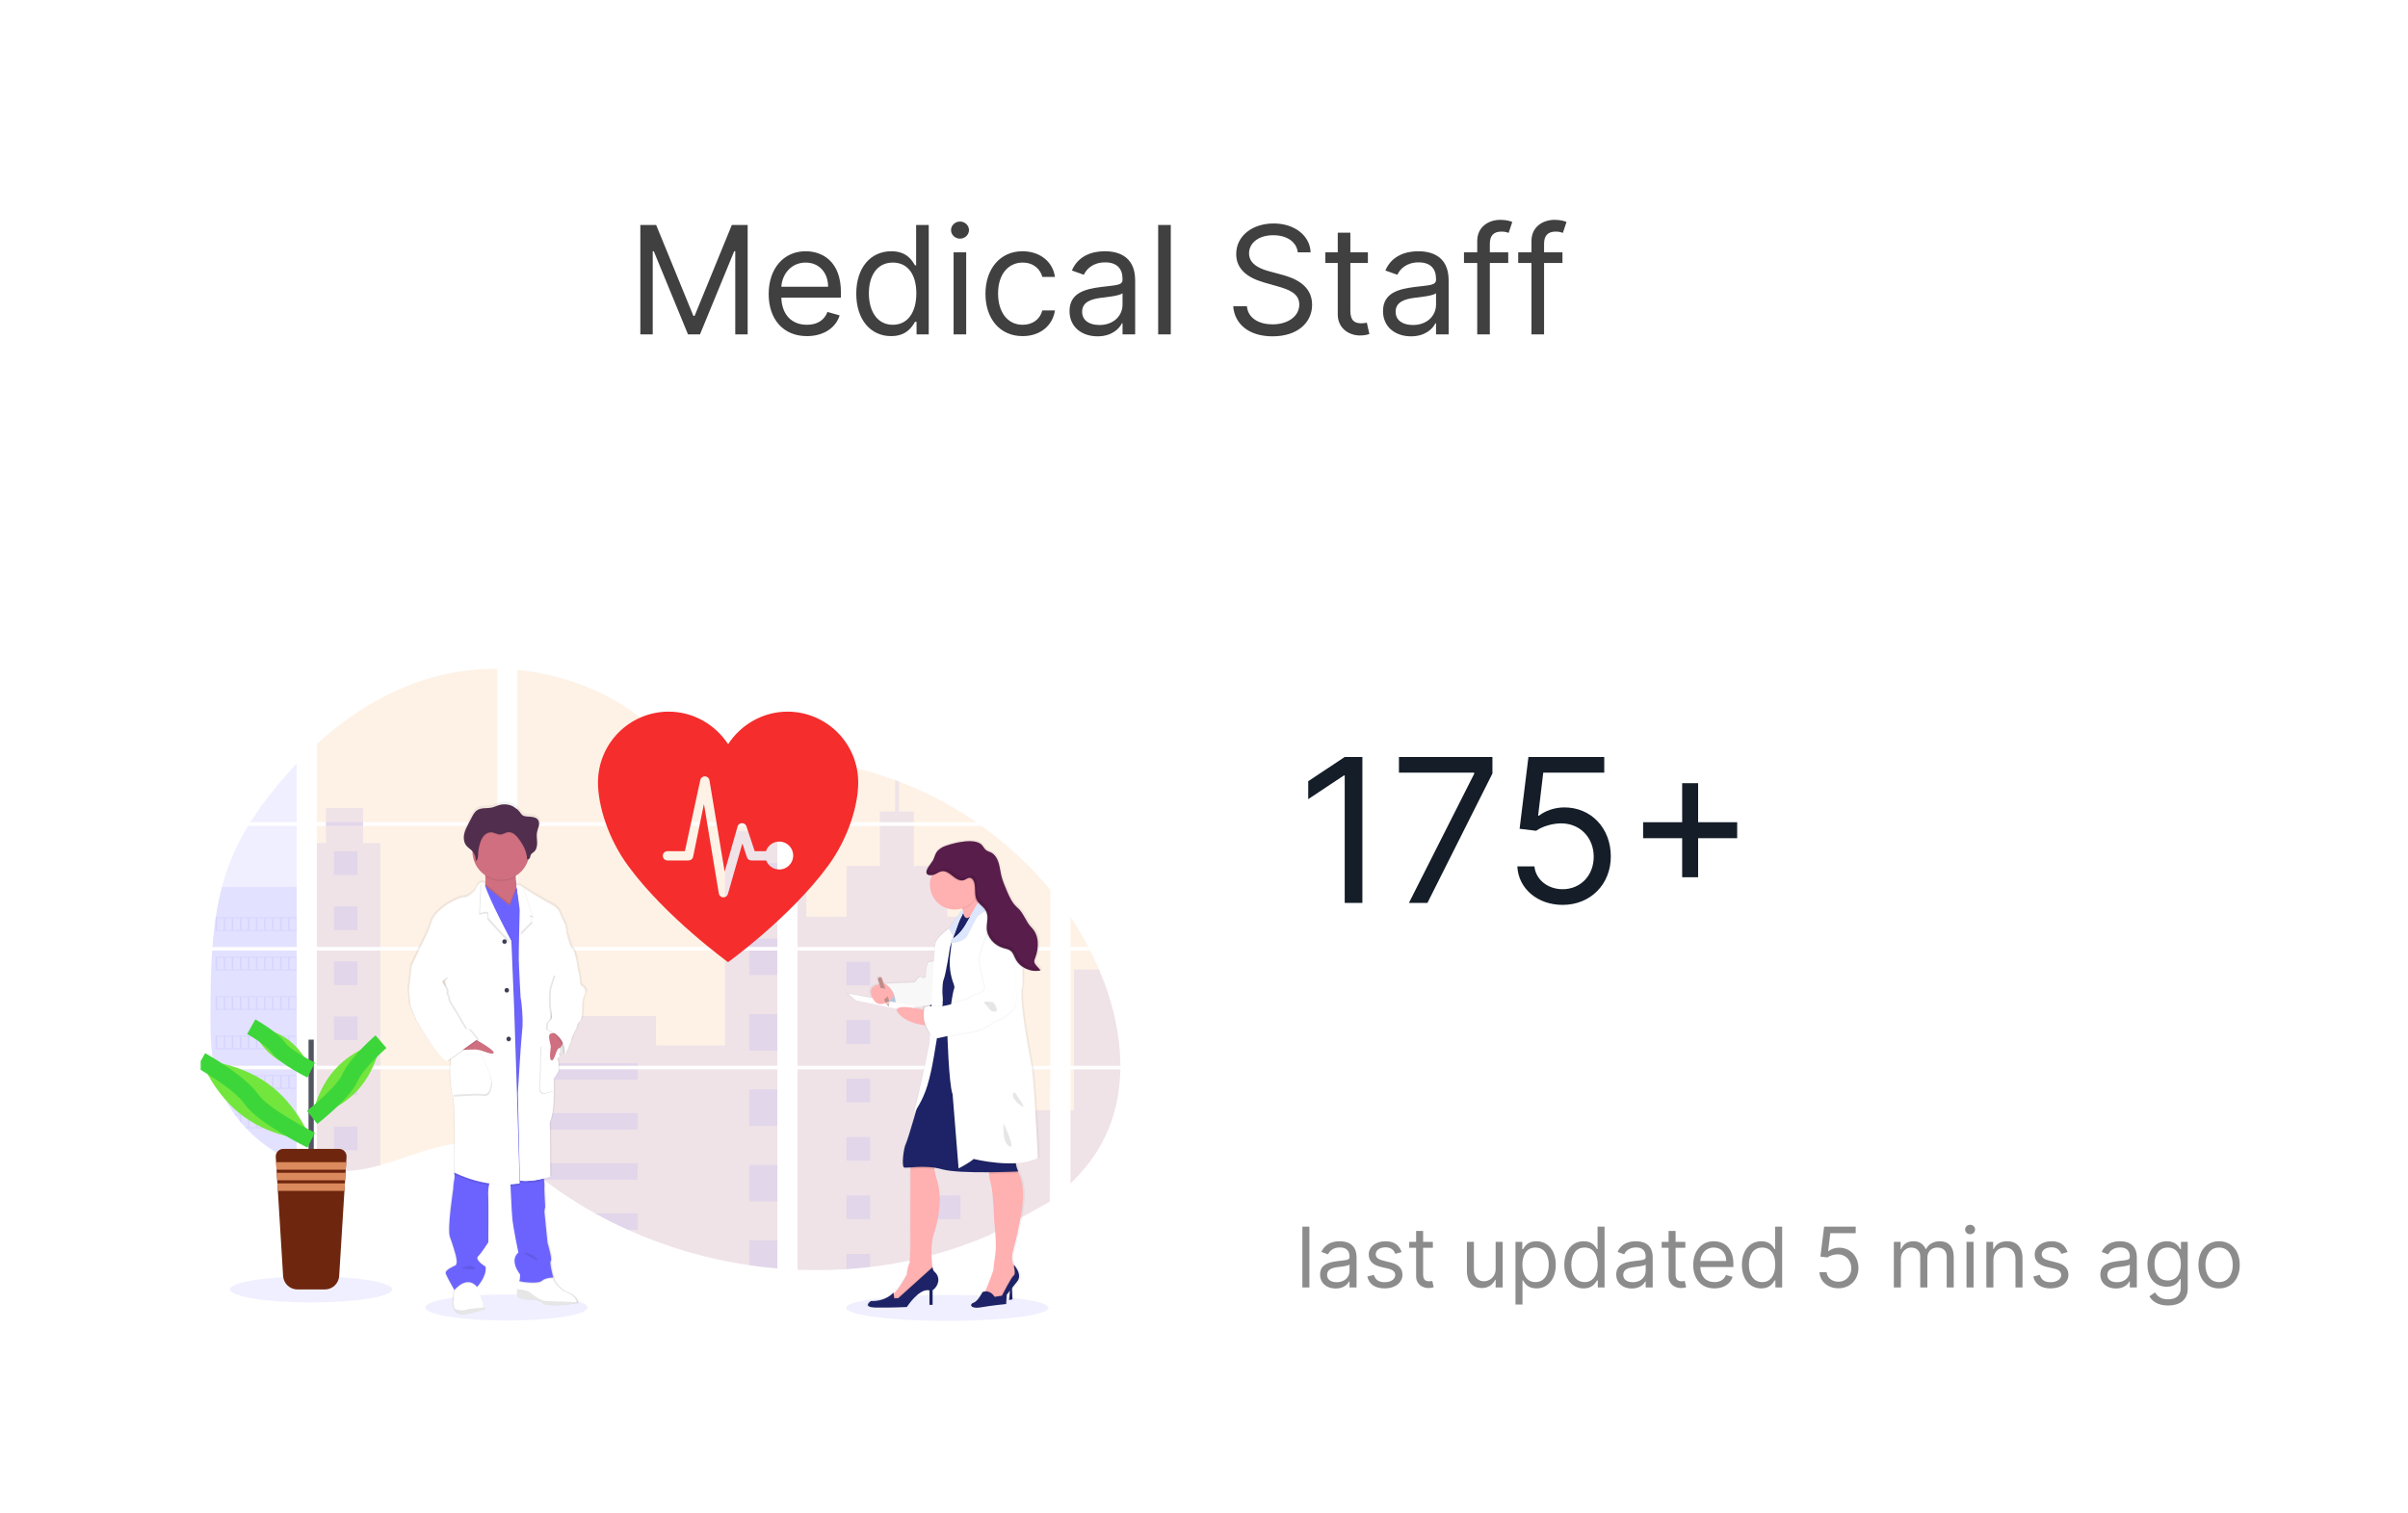 <svg width="288" height="181" viewBox="0 0 288 181" fill="none" xmlns="http://www.w3.org/2000/svg">
<g filter="url(#filter0_d_165_240)">
<rect x="5" y="4" width="278" height="171" rx="4" fill="white"/>
</g>
<g clip-path="url(#clip0_165_240)">
<path opacity="0.1" d="M60.571 157.956C65.928 157.956 70.27 157.258 70.27 156.397C70.27 155.535 65.928 154.837 60.571 154.837C55.214 154.837 50.871 155.535 50.871 156.397C50.871 157.258 55.214 157.956 60.571 157.956Z" fill="#6C63FF"/>
<path opacity="0.1" d="M113.296 158C119.981 158 125.399 157.302 125.399 156.44C125.399 155.579 119.981 154.881 113.296 154.881C106.611 154.881 101.192 155.579 101.192 156.44C101.192 157.302 106.611 158 113.296 158Z" fill="#6C63FF"/>
<path opacity="0.1" d="M25.378 113.702H35.481V127.486H26.118C26.093 127.628 26.069 127.77 26.043 127.913H35.481V139.03C35.464 139.025 35.449 139.019 35.433 139.013C35.166 138.907 34.901 138.795 34.636 138.676L34.467 138.599C34.202 138.474 33.936 138.341 33.671 138.201C33.578 138.152 33.486 138.101 33.394 138.049C31.921 137.223 30.582 136.176 29.424 134.944C29.391 134.911 29.359 134.876 29.325 134.844C29.164 134.669 29.005 134.492 28.852 134.31L28.683 134.111C28.502 133.889 28.326 133.66 28.156 133.429C28.131 133.395 28.107 133.362 28.082 133.33C27.389 132.369 26.814 131.328 26.369 130.231C26.355 130.198 26.343 130.162 26.331 130.131C26.194 129.779 26.073 129.423 25.967 129.065C25.922 128.914 25.878 128.766 25.84 128.609C25.826 128.563 25.814 128.519 25.803 128.474C25.238 126.264 25.171 123.97 25.171 121.691C25.171 121.424 25.171 121.157 25.171 120.893C25.171 119.972 25.182 119.044 25.198 118.117C25.198 117.877 25.208 117.638 25.213 117.397C25.227 116.785 25.247 116.173 25.272 115.561C25.278 115.391 25.286 115.221 25.295 115.052C25.295 114.954 25.3 114.857 25.31 114.759C25.334 114.404 25.354 114.052 25.378 113.702Z" fill="#6C63FF"/>
<path opacity="0.1" d="M35.48 98.354H29.939C30.839 96.942 31.823 95.586 32.886 94.292C33.709 93.279 34.578 92.293 35.48 91.342V98.354Z" fill="#6C63FF"/>
<path opacity="0.1" d="M35.48 98.78V113.275H25.409C25.409 113.233 25.416 113.19 25.419 113.149C25.428 113.034 25.437 112.919 25.447 112.806C25.458 112.672 25.47 112.538 25.483 112.407C25.496 112.277 25.51 112.117 25.525 111.973C25.54 111.828 25.553 111.682 25.57 111.537C25.587 111.393 25.602 111.248 25.62 111.105C25.638 110.961 25.654 110.816 25.673 110.672C25.688 110.553 25.704 110.434 25.72 110.315C25.743 110.146 25.767 109.977 25.792 109.809C25.792 109.784 25.799 109.758 25.803 109.735C25.985 108.509 26.233 107.294 26.545 106.095C26.872 104.838 27.29 103.605 27.794 102.408C28.331 101.156 28.959 99.945 29.674 98.785L35.48 98.78Z" fill="#6C63FF"/>
<path opacity="0.1" d="M37.893 113.701V127.486H59.471V113.701H37.893ZM37.893 127.912V139.75C38.016 139.776 38.139 139.801 38.26 139.822C38.425 139.854 38.589 139.883 38.758 139.908C38.789 139.913 38.822 139.918 38.857 139.921C38.923 139.932 38.99 139.94 39.056 139.949C39.222 139.972 39.388 139.991 39.554 140.006C39.633 140.014 39.712 140.021 39.792 140.027L39.984 140.042C40.089 140.05 40.192 140.056 40.295 140.059C40.358 140.059 40.422 140.065 40.488 140.067C40.538 140.067 40.587 140.067 40.639 140.067C40.691 140.067 40.764 140.067 40.827 140.067C40.913 140.067 40.998 140.067 41.083 140.067H41.197C41.283 140.067 41.369 140.067 41.453 140.059H41.459C41.518 140.059 41.578 140.059 41.637 140.051C41.654 140.052 41.671 140.052 41.687 140.051C41.737 140.051 41.787 140.051 41.834 140.044H41.869L42.203 140.018C42.312 140.008 42.423 139.995 42.534 139.983L42.761 139.956C43.685 139.827 44.598 139.632 45.494 139.374C47.507 138.812 49.475 138.026 51.487 137.45C54.088 136.708 56.962 136.343 59.476 137.251V127.912H37.893ZM59.471 98.354V80.001C57.108 79.975 54.752 80.252 52.46 80.824C46.996 82.198 42.093 85.179 37.893 88.986V98.353H38.976V98.778H37.893V113.275H59.471V98.779H43.422V98.354H59.471ZM87.187 92.154C85.835 92.106 84.491 91.678 83.276 91.016C80.951 89.751 79.095 87.797 77.02 86.147C72.71 82.713 67.365 80.64 61.881 80.126V98.354H92.684L92.761 98.273L87.187 92.154ZM89.993 91.656L92.968 94.925V90.799C91.972 90.923 91.099 91.217 89.997 91.652L89.993 91.656ZM92.968 142.69V127.912H86.628C86.611 127.849 86.594 127.785 86.575 127.721C86.593 127.785 86.609 127.849 86.627 127.912H61.885V138.599C62.12 138.774 62.352 138.957 62.581 139.143C62.829 139.343 63.074 139.553 63.32 139.759L63.568 139.964C63.686 140.064 63.806 140.164 63.926 140.257C64.165 140.451 64.406 140.643 64.65 140.831C64.77 140.931 64.894 141.021 65.016 141.114C66.96 142.602 69.011 143.945 71.151 145.131C71.631 145.397 72.115 145.656 72.603 145.91C72.929 146.076 73.257 146.241 73.585 146.402C74.079 146.643 74.576 146.875 75.078 147.099C79.704 149.178 84.595 150.604 89.612 151.337C90.726 151.502 91.844 151.632 92.967 151.726V142.689H93.067L92.968 142.69ZM61.885 98.779V113.275H92.972V98.779H61.885ZM61.885 113.701V127.486H92.972V113.701H61.885ZM95.385 90.781V95.383L99.183 91.212C97.924 91.008 96.659 90.863 95.385 90.776V90.781ZM95.385 113.706V127.486H125.622V113.701L95.385 113.706ZM125.511 143.784L125.618 127.912H95.385V151.885C97.333 151.966 99.283 151.943 101.228 151.815V151.815H101.262C102.191 151.756 103.116 151.671 104.037 151.56H104.057C108.968 150.988 113.77 149.705 118.312 147.752L125.511 143.784ZM131.452 115.971C131.338 115.703 131.22 115.437 131.1 115.173C130.875 114.675 130.637 114.191 130.392 113.707H128.033V127.486H133.997C133.994 123.584 133.008 119.598 131.455 115.966L131.452 115.971ZM128.033 127.917V141.569C129.713 139.956 131.132 138.112 132.155 136.003C133.384 133.464 133.946 130.715 133.992 127.915L128.033 127.917ZM128.033 109.689V113.276H130.171C129.524 112.041 128.811 110.842 128.036 109.684L128.033 109.689ZM107.527 93.486C107.369 93.426 107.212 93.365 107.054 93.306C105.384 92.689 103.679 92.176 101.946 91.77L96.135 98.154L96.023 98.273L96.098 98.355H116.781C113.901 96.37 110.795 94.734 107.53 93.481L107.527 93.486ZM117.387 98.784H95.809L95.385 99.173V113.275H99.102H99.108H125.626V106.444C123.227 103.54 120.458 100.963 117.39 98.779L117.387 98.784Z" fill="#F47C09"/>
<path opacity="0.1" d="M35.48 106.091V113.275H25.409C25.409 113.233 25.416 113.19 25.419 113.149C25.428 113.034 25.437 112.919 25.447 112.806C25.458 112.672 25.47 112.538 25.483 112.407C25.496 112.277 25.51 112.117 25.525 111.973C25.54 111.828 25.553 111.682 25.57 111.537C25.587 111.393 25.602 111.248 25.62 111.105C25.638 110.961 25.654 110.816 25.673 110.672C25.688 110.553 25.704 110.434 25.72 110.315C25.743 110.146 25.767 109.977 25.792 109.809C25.792 109.784 25.799 109.758 25.803 109.735C25.985 108.509 26.233 107.294 26.545 106.095L35.48 106.091Z" fill="#6C63FF"/>
<path opacity="0.1" d="M25.378 113.702H35.481V127.486H26.118C26.093 127.628 26.069 127.77 26.043 127.913H35.481V139.03C35.464 139.025 35.449 139.019 35.433 139.013C35.166 138.907 34.901 138.795 34.636 138.676L34.467 138.599C34.202 138.474 33.936 138.341 33.671 138.201C33.578 138.152 33.486 138.101 33.394 138.049C31.921 137.223 30.582 136.176 29.424 134.944C29.391 134.911 29.359 134.876 29.325 134.844C29.164 134.669 29.005 134.492 28.852 134.31L28.683 134.111C28.502 133.889 28.326 133.66 28.156 133.429C28.131 133.395 28.107 133.362 28.082 133.33C27.389 132.369 26.814 131.328 26.369 130.231C26.355 130.198 26.343 130.162 26.331 130.131C26.194 129.779 26.073 129.423 25.967 129.065C25.922 128.914 25.878 128.766 25.84 128.609C25.826 128.563 25.814 128.519 25.803 128.474C25.238 126.264 25.171 123.97 25.171 121.691C25.171 121.424 25.171 121.157 25.171 120.893C25.171 119.972 25.182 119.044 25.198 118.117C25.198 117.877 25.208 117.638 25.213 117.397C25.227 116.785 25.247 116.173 25.272 115.561C25.278 115.391 25.286 115.221 25.295 115.052C25.295 114.954 25.3 114.857 25.31 114.759C25.334 114.404 25.354 114.052 25.378 113.702Z" fill="#6C63FF"/>
<path opacity="0.1" d="M45.489 100.855V113.275H37.893V100.855H38.976V96.65H43.421V100.855H45.489Z" fill="#6C63FF"/>
<path opacity="0.1" d="M45.489 113.701H37.894V127.485H45.489V113.701Z" fill="#6C63FF"/>
<path opacity="0.1" d="M37.893 127.913H45.489V139.372C44.593 139.63 43.68 139.824 42.756 139.953L42.529 139.981C42.418 139.994 42.307 140.005 42.198 140.016C42.088 140.027 41.975 140.035 41.864 140.042H41.83C41.782 140.042 41.73 140.048 41.683 140.049H41.632C41.573 140.049 41.513 140.055 41.453 140.057C41.369 140.062 41.284 140.063 41.197 140.064C41.161 140.064 41.126 140.064 41.089 140.064C41.003 140.064 40.919 140.064 40.833 140.064H40.645C40.594 140.064 40.545 140.064 40.493 140.064L40.3 140.057C40.201 140.057 40.093 140.046 39.99 140.039L39.799 140.025L39.561 140.003C39.394 139.988 39.227 139.969 39.063 139.946L38.864 139.919L38.765 139.905C38.598 139.879 38.434 139.851 38.267 139.819C38.144 139.798 38.023 139.772 37.9 139.747L37.893 127.913Z" fill="#6C63FF"/>
<path opacity="0.1" d="M92.972 99.388H86.709V113.274H92.972V99.388Z" fill="#6C63FF"/>
<path opacity="0.1" d="M92.973 113.701V127.486H61.885V121.54H78.444V125.048H86.709V113.701H92.973Z" fill="#6C63FF"/>
<path opacity="0.1" d="M93.072 142.693H92.972V151.736C91.851 151.641 90.733 151.512 89.618 151.348C84.598 150.613 79.705 149.183 75.078 147.101C73.742 146.499 72.434 145.842 71.152 145.13C69.012 143.943 66.961 142.601 65.016 141.113C64.528 140.739 64.046 140.355 63.57 139.963C63.241 139.691 62.913 139.412 62.582 139.141C62.352 138.955 62.12 138.772 61.885 138.596V127.913H86.626C86.609 127.849 86.593 127.785 86.575 127.722C86.594 127.785 86.612 127.849 86.628 127.913H92.972V142.687C93.006 142.688 93.039 142.691 93.072 142.693Z" fill="#6C63FF"/>
<path opacity="0.1" d="M109.307 98.354H105.226V97.084H107.055V93.302C107.214 93.36 107.372 93.42 107.529 93.481V97.084H109.307V98.354Z" fill="#6C63FF"/>
<path opacity="0.1" d="M119.14 113.275H99.104C99.104 113.275 99.104 113.275 99.111 113.28L99.102 113.275H95.385V99.389H96.438V109.653H101.251V103.574H105.227V98.78H109.308V103.578H113.284V109.657H119.14V113.275Z" fill="#6C63FF"/>
<path opacity="0.1" d="M95.385 113.701V127.486H119.14V113.701H95.385ZM125.588 143.713L125.621 132.802H119.14V127.919H95.385V151.884C97.332 151.966 99.283 151.943 101.228 151.815V151.815H101.262C102.191 151.756 103.116 151.671 104.036 151.56H104.057C108.968 150.988 113.769 149.705 118.312 147.752" fill="#6C63FF"/>
<path opacity="0.1" d="M128.454 127.913H133.996C133.947 130.712 133.386 133.461 132.157 136C131.135 138.11 129.714 139.954 128.036 141.566V132.797H128.454V127.913Z" fill="#6C63FF"/>
<path opacity="0.1" d="M133.999 127.486H128.454V115.966H131.454C133.007 119.598 133.994 123.584 133.999 127.486Z" fill="#6C63FF"/>
<path opacity="0.1" d="M92.973 103.248H89.617V107.602H92.973V103.248Z" fill="#6C63FF"/>
<path opacity="0.1" d="M92.973 112.273H89.617V113.275H92.973V112.273Z" fill="#6C63FF"/>
<path opacity="0.1" d="M92.973 113.701H89.617V116.625H92.973V113.701Z" fill="#6C63FF"/>
<path opacity="0.1" d="M92.973 121.297H89.617V125.651H92.973V121.297Z" fill="#6C63FF"/>
<path opacity="0.1" d="M92.973 130.321H89.617V134.675H92.973V130.321Z" fill="#6C63FF"/>
<path opacity="0.1" d="M92.972 142.687C93.006 142.687 93.038 142.687 93.071 142.693H92.972V143.704H89.617V139.345H92.972V142.687Z" fill="#6C63FF"/>
<path opacity="0.1" d="M92.972 148.368V151.731C91.85 151.636 90.732 151.507 89.617 151.343V148.368H92.972Z" fill="#6C63FF"/>
<path opacity="0.1" d="M76.266 127.166H61.885V127.486H76.266V127.166Z" fill="#6C63FF"/>
<path opacity="0.1" d="M76.266 127.912H61.885V129.137H76.266V127.912Z" fill="#6C63FF"/>
<path opacity="0.1" d="M76.266 133.155H61.885V135.126H76.266V133.155Z" fill="#6C63FF"/>
<path opacity="0.1" d="M76.264 139.144V141.115H65.016C64.528 140.742 64.045 140.359 63.569 139.965C63.239 139.693 62.913 139.414 62.58 139.144H76.264Z" fill="#6C63FF"/>
<path opacity="0.1" d="M76.265 145.132V147.101H75.077C73.743 146.499 72.434 145.841 71.152 145.129L76.265 145.132Z" fill="#6C63FF"/>
<path opacity="0.1" d="M104.061 115.037H101.229V117.871H104.061V115.037Z" fill="#6C63FF"/>
<path opacity="0.1" d="M42.763 101.832H39.932V104.666H42.763V101.832Z" fill="#6C63FF"/>
<path opacity="0.1" d="M42.763 108.415H39.932V111.249H42.763V108.415Z" fill="#6C63FF"/>
<path opacity="0.1" d="M42.763 114.998H39.932V117.832H42.763V114.998Z" fill="#6C63FF"/>
<path opacity="0.1" d="M42.763 121.58H39.932V124.414H42.763V121.58Z" fill="#6C63FF"/>
<path opacity="0.1" d="M42.763 128.163H39.932V130.997H42.763V128.163Z" fill="#6C63FF"/>
<path opacity="0.1" d="M42.763 134.746H39.932V137.58H42.763V134.746Z" fill="#6C63FF"/>
<path opacity="0.1" d="M114.868 115.037H112.037V117.871H114.868V115.037Z" fill="#6C63FF"/>
<path opacity="0.1" d="M104.061 122.027H101.229V124.861H104.061V122.027Z" fill="#6C63FF"/>
<path opacity="0.1" d="M114.868 122.027H112.037V124.861H114.868V122.027Z" fill="#6C63FF"/>
<path opacity="0.1" d="M104.061 129.017H101.229V131.851H104.061V129.017Z" fill="#6C63FF"/>
<path opacity="0.1" d="M114.868 129.017H112.037V131.851H114.868V129.017Z" fill="#6C63FF"/>
<path opacity="0.1" d="M104.061 136.007H101.229V138.841H104.061V136.007Z" fill="#6C63FF"/>
<path opacity="0.1" d="M114.868 136.007H112.037V138.841H114.868V136.007Z" fill="#6C63FF"/>
<path opacity="0.1" d="M104.061 142.998H101.229V145.832H104.061V142.998Z" fill="#6C63FF"/>
<path opacity="0.1" d="M114.868 142.998H112.037V145.832H114.868V142.998Z" fill="#6C63FF"/>
<path opacity="0.1" d="M101.229 151.815V149.987H104.06V151.555L101.229 151.815Z" fill="#6C63FF"/>
<path opacity="0.1" d="M25.792 109.733V111.354H35.481V109.733H25.792ZM26.758 111.252H25.967V109.832H26.764L26.758 111.252ZM27.722 111.252H26.926V109.832H27.722V111.252ZM28.685 111.252H27.888V109.832H28.685V111.252ZM29.649 111.252H28.854V109.832H29.65L29.649 111.252ZM30.613 111.252H29.817V109.832H30.613V111.252ZM31.578 111.252H30.781V109.832H31.578V111.252ZM32.542 111.252H31.746V109.832H32.542V111.252ZM33.506 111.252H32.709V109.832H33.506V111.252ZM34.469 111.252H33.673V109.832H34.469V111.252ZM35.433 111.252H34.636V109.832H35.433V111.252Z" fill="#6C63FF"/>
<path opacity="0.1" d="M25.792 114.45V116.071H35.481V114.45H25.792ZM26.758 115.969H25.967V114.553H26.764L26.758 115.969ZM27.722 115.969H26.926V114.553H27.722V115.969ZM28.685 115.969H27.888V114.553H28.685V115.969ZM29.649 115.969H28.854V114.553H29.65L29.649 115.969ZM30.613 115.969H29.817V114.553H30.613V115.969ZM31.578 115.969H30.781V114.553H31.578V115.969ZM32.542 115.969H31.746V114.553H32.542V115.969ZM33.506 115.969H32.709V114.553H33.506V115.969ZM34.469 115.969H33.673V114.553H34.469V115.969ZM35.433 115.969H34.636V114.553H35.433V115.969Z" fill="#6C63FF"/>
<path opacity="0.1" d="M25.792 119.169V120.794H35.481V119.169H25.792ZM26.758 120.688H25.967V119.271H26.764L26.758 120.688ZM27.722 120.688H26.926V119.271H27.722V120.688ZM28.685 120.688H27.888V119.271H28.685V120.688ZM29.649 120.688H28.854V119.271H29.65L29.649 120.688ZM30.613 120.688H29.817V119.271H30.613V120.688ZM31.578 120.688H30.781V119.271H31.578V120.688ZM32.542 120.688H31.746V119.271H32.542V120.688ZM33.506 120.688H32.709V119.271H33.506V120.688ZM34.469 120.688H33.673V119.271H34.469V120.688ZM35.433 120.688H34.636V119.271H35.433V120.688Z" fill="#6C63FF"/>
<path opacity="0.1" d="M25.792 123.889V125.508H35.481V123.889H25.792ZM26.758 125.408H25.967V123.99H26.764L26.758 125.408ZM27.722 125.408H26.926V123.99H27.722V125.408ZM28.685 125.408H27.888V123.99H28.685V125.408ZM29.649 125.408H28.854V123.99H29.65L29.649 125.408ZM30.613 125.408H29.817V123.99H30.613V125.408ZM31.578 125.408H30.781V123.99H31.578V125.408ZM32.542 125.408H31.746V123.99H32.542V125.408ZM33.506 125.408H32.709V123.99H33.506V125.408ZM34.469 125.408H33.673V123.99H34.469V125.408ZM35.433 125.408H34.636V123.99H35.433V125.408Z" fill="#6C63FF"/>
<path opacity="0.1" d="M25.834 128.607C25.873 128.76 25.917 128.912 25.962 129.063V128.709H26.759V130.126H26.333C26.346 130.159 26.359 130.195 26.372 130.226H35.481V128.607H25.834ZM27.725 130.126H26.929V128.709H27.725V130.126ZM28.688 130.126H27.892V128.709H28.688V130.126ZM29.652 130.126H28.854V128.709H29.651L29.652 130.126ZM30.616 130.126H29.82V128.709H30.616V130.126ZM31.581 130.126H30.784V128.709H31.581V130.126ZM32.545 130.126H31.749V128.709H32.545V130.126ZM33.509 130.126H32.712V128.709H33.509V130.126ZM34.472 130.126H33.676V128.709H34.472V130.126ZM35.436 130.126H34.64V128.709H35.436V130.126Z" fill="#6C63FF"/>
<path opacity="0.1" d="M28.083 133.327C28.108 133.359 28.132 133.394 28.158 133.426H28.684V134.107C28.741 134.175 28.797 134.242 28.855 134.306V133.422H29.651V134.844H29.328C29.36 134.877 29.391 134.912 29.428 134.944H35.483V133.327H28.083ZM30.612 134.844H29.816V133.428H30.612V134.844ZM31.577 134.844H30.781V133.428H31.577V134.844ZM32.542 134.844H31.745V133.428H32.542V134.844ZM33.505 134.844H32.709V133.428H33.505V134.844ZM34.469 134.844H33.672V133.428H34.469V134.844ZM35.432 134.844H34.636V133.428H35.432V134.844Z" fill="#6C63FF"/>
<path opacity="0.1" d="M33.398 138.045C33.489 138.097 33.582 138.145 33.675 138.197V138.147H34.471V138.595L34.641 138.674V138.147H35.437V139.009C35.452 139.016 35.468 139.022 35.485 139.027V138.045H33.398Z" fill="#6C63FF"/>
<path opacity="0.1" d="M99.104 113.275H99.11H99.104ZM92.972 142.686H93.072H92.972ZM86.574 127.721C86.593 127.785 86.609 127.849 86.627 127.912C86.611 127.849 86.594 127.785 86.574 127.721ZM99.104 113.272H99.11H99.104ZM38.98 98.35V98.776H43.426V98.35H38.98ZM92.972 142.686H93.072H92.972ZM86.574 127.721C86.593 127.785 86.609 127.849 86.627 127.912C86.611 127.849 86.594 127.785 86.574 127.721ZM99.104 113.272H99.11H99.104ZM92.972 142.683H93.072H92.972ZM86.574 127.721C86.593 127.785 86.609 127.849 86.627 127.912C86.611 127.849 86.594 127.785 86.574 127.721Z" fill="#6C63FF"/>
<path d="M69.949 117.834C69.949 117.834 69.557 117.779 69.557 117.207C69.557 116.635 69.276 115.567 69.276 115.567C69.276 115.562 69.034 113.707 68.698 113.412C68.363 113.117 67.932 111.385 67.932 111.385C67.932 111.385 67.858 110.445 67.708 110.243C67.557 110.04 67.354 109.545 67.055 108.839C66.755 108.132 65.506 107.643 65.506 107.643C65.506 107.643 63.247 106.331 62.607 105.904C62.549 105.869 62.495 105.828 62.445 105.781C62.333 105.635 61.847 105.632 61.847 105.632C61.797 105.311 61.748 104.942 61.732 104.609C61.732 104.573 61.732 104.537 61.727 104.501C62.441 104.079 62.978 103.413 63.241 102.626C63.253 102.588 63.263 102.548 63.274 102.51C63.317 102.496 63.356 102.473 63.389 102.443C63.423 102.413 63.45 102.376 63.468 102.335C63.526 102.206 63.527 102.056 63.599 101.936C63.682 101.794 63.841 101.719 63.967 101.612C64.283 101.343 64.365 100.89 64.35 100.477C64.34 100.143 64.286 99.806 64.307 99.475L64.313 99.391C64.319 99.341 64.326 99.291 64.335 99.243C64.384 98.996 64.49 98.763 64.55 98.518C64.61 98.273 64.616 97.997 64.476 97.785C64.272 97.476 63.847 97.414 63.474 97.382C63.051 97.346 62.673 97.393 62.402 97.041C62.275 96.857 62.133 96.685 61.976 96.526C61.92 96.474 61.379 96.143 61.379 96.121C60.85 95.876 60.251 95.83 59.691 95.992C59.411 96.073 59.146 96.207 58.861 96.274C58.247 96.419 57.54 96.262 57.019 96.614C56.728 96.813 56.554 97.13 56.391 97.439C56.258 97.693 56.123 97.947 55.986 98.201C55.766 98.619 55.542 99.043 55.45 99.505C55.43 99.606 55.418 99.708 55.414 99.81V99.815C55.414 99.852 55.414 99.889 55.414 99.926V99.973C55.414 100.008 55.414 100.042 55.42 100.072C55.426 100.103 55.425 100.113 55.428 100.134C55.431 100.155 55.436 100.202 55.442 100.234C55.448 100.266 55.46 100.322 55.472 100.365C55.477 100.384 55.484 100.402 55.49 100.42C55.5 100.454 55.511 100.487 55.525 100.52C55.531 100.537 55.538 100.555 55.546 100.572C55.561 100.607 55.579 100.64 55.597 100.671C55.605 100.685 55.611 100.698 55.619 100.711C55.647 100.758 55.677 100.802 55.711 100.845C55.924 101.111 56.237 101.28 56.469 101.529C56.469 101.539 56.469 101.549 56.469 101.558C56.469 101.586 56.469 101.613 56.469 101.641C56.481 102.197 56.629 102.741 56.899 103.226C57.17 103.712 57.554 104.124 58.02 104.426C58.02 104.464 58.025 104.503 58.027 104.541C58.046 104.837 58.043 105.133 58.016 105.429C57.975 105.381 57.925 105.343 57.868 105.317C57.81 105.292 57.748 105.279 57.686 105.281C57.643 105.279 57.6 105.283 57.558 105.292L57.549 105.285V105.294C57.33 105.348 57.06 105.576 56.803 106.225C56.803 106.225 56.018 107.11 55.421 107.073C54.824 107.036 53.312 107.994 53.312 107.994C53.312 107.994 51.836 108.952 51.52 109.929C51.343 110.483 51.131 111.024 50.885 111.551L49.061 115.313L48.725 118.297C48.725 118.297 48.911 119.625 48.874 119.827C48.837 120.029 49.639 121.854 49.639 121.854C49.639 121.854 52.29 126.517 53.373 126.756L53.451 126.701C53.497 126.725 53.546 126.744 53.597 126.756L53.82 126.598C53.834 126.774 53.828 126.95 53.803 127.124C53.654 127.585 53.859 130.589 54.12 131.178C54.381 131.767 54.288 139.489 54.288 139.489L54.251 140.171C54.251 140.171 54.251 140.193 54.26 140.23L54.251 140.392L54.278 140.406C54.306 140.622 54.297 140.841 54.251 141.055C54.158 141.353 54.12 142.199 54.12 142.199C54.12 142.199 53.374 146.97 53.728 147.928C54.081 148.887 54.382 149.937 54.382 149.937C54.382 149.937 54.755 151.133 54.4 151.337C54.044 151.542 53.034 151.884 53.242 152.383C53.431 152.843 54.149 154.077 54.255 154.257L54.246 154.352L54.1 155.939C54.124 156.149 54.181 156.353 54.268 156.545C54.428 156.891 54.74 157.25 55.332 157.211C55.432 157.204 55.547 157.192 55.659 157.177C56.743 157.031 58.078 156.547 58.078 156.547C58.008 156.503 57.945 156.45 57.889 156.391V156.391C57.835 156.339 57.793 156.277 57.764 156.208C57.736 156.14 57.722 156.066 57.722 155.992C57.738 155.703 57.198 154.326 57.063 153.987C57.042 153.938 57.032 153.91 57.032 153.91C57.032 153.91 58.264 152.621 58.059 151.478C58.059 151.478 56.695 150.681 57.144 150.243C57.593 149.806 58.395 148.549 58.395 148.549C58.395 148.549 58.432 143.851 58.395 143.149C58.357 142.662 58.38 142.172 58.464 141.691C58.479 141.619 58.497 141.548 58.516 141.478C59.137 141.571 59.763 141.618 60.391 141.621C60.62 141.621 60.853 141.621 61.088 141.607C61.088 141.673 61.091 141.745 61.097 141.822C61.149 142.986 61.245 145.027 61.324 145.785C61.435 146.872 62.051 149.802 62.051 149.802C62.051 149.802 60.876 150.557 62.257 152.419C62.257 152.419 62.257 153.093 62.165 153.191C62.067 153.51 61.989 153.835 61.929 154.163C61.871 154.514 61.847 154.869 61.941 155.053C62.165 155.494 63.509 155.458 63.509 155.458L63.542 155.452C63.795 155.426 64.052 155.45 64.296 155.524C64.54 155.598 64.767 155.719 64.964 155.881C65.475 156.292 67.413 156.112 68.462 155.981C68.873 155.929 69.148 155.881 69.148 155.881C69.161 155.835 69.166 155.786 69.162 155.738C69.151 155.48 68.949 154.914 67.579 154.409C67.579 154.409 66.291 153.542 66.309 152.786H66.282H66.133C66.241 152.78 66.311 152.786 66.311 152.786C66.311 152.786 65.806 150.943 66.012 150.793C66.219 150.644 65.601 148.601 65.601 148.601C65.601 148.601 65.248 145.173 65.229 144.933C65.23 144.727 65.261 144.522 65.322 144.325L65.229 142.446C65.229 142.446 65.211 141.821 65.229 141.618C65.226 141.441 65.212 141.265 65.186 141.09C65.177 141.021 65.168 140.948 65.158 140.876C65.641 140.754 65.955 140.64 65.955 140.64L65.899 134.098C66.309 133.301 66.385 131.552 66.383 130.311C66.383 129.514 66.347 128.924 66.347 128.924L66.907 128.008C66.907 128.008 67.037 126.912 66.832 126.672C66.741 126.563 66.782 126.451 66.856 126.358C66.895 126.327 66.936 126.299 66.979 126.274C66.979 126.274 66.973 126.265 66.966 126.253C67.005 126.22 67.047 126.19 67.091 126.164C67.091 126.164 66.891 125.855 67.07 125.724C67.237 125.838 67.386 125.924 67.5 125.993C67.492 126.066 67.484 126.108 67.484 126.108L67.531 126.008C67.641 126.07 67.708 126.108 67.708 126.108C67.708 126.108 68.586 124.357 68.567 124.099C68.548 123.841 69.164 122.754 69.164 122.754C69.164 122.754 69.239 122.183 69.575 121.944C69.912 121.704 69.836 119.972 69.836 119.972C69.836 119.972 69.93 119.069 70.153 118.7C70.377 118.331 69.949 117.834 69.949 117.834ZM53.15 117.066L53.167 117.483C53.068 117.323 52.996 117.207 52.996 117.207L53.15 117.066Z" fill="url(#paint0_linear_165_240)"/>
<path d="M67.756 125.352L67.541 126.268C67.541 126.268 65.819 125.389 65.508 124.27C65.198 123.152 66.028 122.728 66.028 122.728L67.632 123.409L67.756 125.352Z" fill="white"/>
<path opacity="0.1" d="M67.756 125.352L67.541 126.268C67.541 126.268 65.819 125.389 65.508 124.27C65.198 123.152 66.028 122.728 66.028 122.728L67.632 123.409L67.756 125.352Z" fill="black"/>
<path d="M58.09 156.553C58.09 156.553 56.498 157.139 55.403 157.213C54.822 157.252 54.516 156.895 54.359 156.551C54.273 156.36 54.217 156.157 54.194 155.948L54.337 154.369L54.412 153.528L56.739 152.923L57.068 153.931L57.099 154.008C57.231 154.345 57.762 155.715 57.746 156.001C57.745 156.074 57.76 156.147 57.788 156.215C57.816 156.282 57.857 156.343 57.909 156.395C57.963 156.455 58.024 156.508 58.09 156.553V156.553Z" fill="white"/>
<path d="M68.97 155.75C68.974 155.798 68.969 155.846 68.956 155.892C68.956 155.892 65.55 156.461 64.853 155.892C64.656 155.726 64.427 155.603 64.181 155.531C63.934 155.458 63.675 155.438 63.419 155.472C63.419 155.472 62.102 155.508 61.882 155.073C61.79 154.891 61.814 154.537 61.871 154.188C61.928 153.862 62.006 153.539 62.102 153.221L62.154 153.179L62.468 152.927L66.139 152.818H66.167C66.149 153.57 67.413 154.432 67.413 154.432C68.756 154.93 68.954 155.493 68.97 155.75Z" fill="white"/>
<path opacity="0.1" d="M68.969 155.75C68.973 155.798 68.968 155.846 68.955 155.892C68.955 155.892 65.549 156.461 64.852 155.892C64.656 155.726 64.427 155.603 64.18 155.531C63.934 155.458 63.675 155.438 63.42 155.472C63.42 155.472 62.101 155.508 61.882 155.073C61.79 154.89 61.813 154.537 61.87 154.188C62.378 154.239 63.179 154.366 63.494 154.668C63.969 155.127 64.776 155.585 65.27 155.621C65.658 155.646 67.974 155.72 68.969 155.75Z" fill="black"/>
<path opacity="0.1" d="M58.091 156.553C58.091 156.553 56.499 157.139 55.404 157.213C54.822 157.252 54.517 156.895 54.36 156.55C54.766 156.687 55.328 156.83 55.624 156.699C55.974 156.543 57.216 156.443 57.913 156.4C57.966 156.458 58.026 156.509 58.091 156.553V156.553Z" fill="black"/>
<path d="M60.454 109.334C59.14 108.823 57.45 107.134 57.872 106.344C57.965 106.145 58.021 105.93 58.036 105.711C58.063 105.413 58.067 105.113 58.048 104.814C58.018 104.324 57.959 103.837 57.872 103.355C57.872 103.355 61.974 103.448 61.735 104.053C61.665 104.23 61.654 104.538 61.673 104.883C61.692 105.227 61.742 105.617 61.794 105.947C61.865 106.399 61.937 106.744 61.937 106.744C61.937 106.744 61.686 107.096 61.539 107.115C61.392 107.134 62.339 110.062 60.454 109.334Z" fill="#CF6F80"/>
<path opacity="0.1" d="M57.096 154.008L57.066 154.042C55.839 152.557 54.356 154.408 54.356 154.408L54.334 154.369L54.41 153.528L56.736 152.923L57.066 153.931L57.096 154.008Z" fill="black"/>
<path opacity="0.1" d="M66.168 152.923C66.168 152.923 65.272 152.904 64.794 153.326C64.317 153.749 62.007 153.418 62.107 153.326C62.136 153.281 62.154 153.229 62.158 153.175L62.472 152.923L66.143 152.814C66.157 152.881 66.168 152.923 66.168 152.923Z" fill="black"/>
<path d="M58.623 141.263C58.556 141.428 58.505 141.599 58.471 141.774C58.389 142.253 58.365 142.74 58.403 143.225C58.44 143.922 58.403 148.597 58.403 148.597C58.403 148.597 57.615 149.844 57.176 150.283C56.737 150.723 58.072 151.512 58.072 151.512C58.272 152.648 57.065 153.931 57.065 153.931C55.839 152.446 54.355 154.298 54.355 154.298C54.355 154.298 53.549 152.903 53.348 152.405C53.147 151.906 54.135 151.562 54.483 151.359C54.83 151.157 54.466 149.964 54.466 149.964C54.466 149.964 54.172 148.919 53.824 147.965C53.475 147.012 54.208 142.264 54.208 142.264C54.208 142.264 54.246 141.421 54.337 141.127C54.382 140.915 54.391 140.697 54.363 140.482C54.357 140.409 54.35 140.348 54.345 140.307C54.34 140.266 54.337 140.247 54.337 140.247L54.35 140.223L54.848 139.295C54.848 139.295 58.862 140.678 58.623 141.263Z" fill="#6C63FF"/>
<path d="M66.168 152.813C66.168 152.813 65.272 152.794 64.794 153.212C64.316 153.629 62.007 153.303 62.106 153.212C62.206 153.12 62.198 152.441 62.198 152.441C60.843 150.59 61.999 149.839 61.999 149.839C61.999 149.839 61.394 146.924 61.284 145.843C61.208 145.087 61.113 143.057 61.062 141.899C61.04 141.4 61.027 141.057 61.027 141.057L62.134 140.834L62.277 140.805L64.946 140.269C64.946 140.269 65.02 140.767 65.07 141.175C65.095 141.349 65.109 141.524 65.112 141.7C65.094 141.899 65.112 142.523 65.112 142.523L65.202 144.394C65.143 144.59 65.112 144.794 65.112 144.999C65.129 145.237 65.477 148.647 65.477 148.647C65.477 148.647 66.081 150.682 65.875 150.828C65.669 150.975 66.168 152.813 66.168 152.813Z" fill="#6C63FF"/>
<path opacity="0.1" d="M61.735 104.053C61.666 104.23 61.655 104.538 61.674 104.883C61.124 105.214 60.492 105.383 59.851 105.371C59.21 105.359 58.585 105.166 58.048 104.815C58.019 104.325 57.96 103.838 57.872 103.355C57.872 103.355 61.974 103.446 61.735 104.053Z" fill="black"/>
<path d="M63.321 101.85C63.322 102.209 63.265 102.566 63.154 102.908C62.904 103.672 62.393 104.324 61.71 104.748C61.027 105.171 60.216 105.34 59.421 105.223C58.626 105.106 57.898 104.712 57.365 104.11C56.833 103.508 56.53 102.736 56.51 101.932C56.51 101.904 56.51 101.878 56.51 101.85C56.502 101.398 56.585 100.948 56.753 100.528C56.92 100.107 57.17 99.724 57.487 99.401C57.804 99.079 58.182 98.822 58.599 98.647C59.016 98.472 59.464 98.382 59.916 98.382C60.368 98.382 60.816 98.472 61.233 98.647C61.65 98.822 62.028 99.079 62.345 99.401C62.662 99.724 62.912 100.107 63.08 100.528C63.247 100.948 63.33 101.398 63.322 101.85H63.321Z" fill="#CF6F80"/>
<path opacity="0.1" d="M60.454 109.334C59.14 108.823 57.45 107.134 57.872 106.344C57.965 106.145 58.021 105.93 58.036 105.711L59.835 107.19L60.948 108.104L61.794 105.948C61.865 106.4 61.937 106.745 61.937 106.745C61.937 106.745 61.686 107.097 61.539 107.116C61.392 107.135 62.339 110.062 60.454 109.334Z" fill="black"/>
<path d="M65.105 115.874L63.603 141.135L61.644 141.264L56.571 126.616L57.404 109.226L57.579 105.552L59.834 107.407L60.948 108.321L61.819 106.101L63.439 107.514L65.105 115.874Z" fill="#6C63FF"/>
<path opacity="0.1" d="M58.622 141.263C58.556 141.428 58.505 141.599 58.471 141.774C57.045 141.554 55.661 141.121 54.364 140.49L54.337 140.476L54.346 140.315L54.351 140.231L54.849 139.303C54.849 139.303 58.861 140.678 58.622 141.263Z" fill="black"/>
<path opacity="0.1" d="M62.157 141.778C61.793 141.84 61.425 141.882 61.056 141.904C61.034 141.405 61.022 141.063 61.022 141.063L62.128 140.839L62.157 141.778Z" fill="black"/>
<path opacity="0.1" d="M65.064 141.18C64.356 141.364 63.263 141.572 62.284 141.442L62.27 140.81L64.94 140.274C64.94 140.274 65.014 140.768 65.064 141.18Z" fill="black"/>
<path opacity="0.1" d="M62.266 141.558C58.185 142.255 54.447 140.255 54.447 140.255L54.483 139.578C54.483 139.578 54.575 131.896 54.319 131.307C54.062 130.718 53.862 127.731 54.007 127.273C54.152 126.815 53.477 119.941 53.477 119.941L53.367 117.15L49.359 115.525L51.151 111.786C51.393 111.262 51.601 110.723 51.774 110.172C52.086 109.201 53.532 108.248 53.532 108.248C53.532 108.248 55.016 107.295 55.602 107.331C56.188 107.367 56.957 106.488 56.957 106.488C57.524 105.04 58.038 105.696 58.038 105.696C58.038 105.764 58.038 105.696 58.01 105.91C57.811 107.499 61.229 112.522 61.278 112.61L61.603 120.549L61.933 130.594L62.266 141.558Z" fill="black"/>
<path d="M62.157 141.558C58.076 142.255 54.337 140.255 54.337 140.255L54.374 139.578C54.374 139.578 54.466 131.896 54.208 131.307C53.95 130.718 53.751 127.731 53.898 127.273C54.044 126.815 53.367 119.941 53.367 119.941L53.257 117.15L49.247 115.519L51.039 111.78C51.28 111.256 51.489 110.717 51.662 110.166C51.973 109.195 53.42 108.242 53.42 108.242C53.42 108.242 54.903 107.289 55.489 107.325C56.074 107.361 56.843 106.482 56.843 106.482C57.412 105.034 58.038 105.69 58.038 105.69C58.038 105.758 57.978 105.789 58.01 105.904C58.448 107.446 61.12 112.516 61.169 112.604L61.498 120.543L61.827 130.588L62.157 141.558Z" fill="white"/>
<path opacity="0.1" d="M61.058 112.831C60.619 112.647 58.293 109.99 58.293 109.99V109.385C58.209 109.185 57.706 109.307 57.298 109.447L57.473 105.772L57.672 105.938C58.108 107.478 61.007 112.742 61.058 112.831Z" fill="black"/>
<path d="M61.168 112.61C60.728 112.427 58.403 109.769 58.403 109.769V109.165C58.318 108.965 57.815 109.087 57.407 109.226L57.583 105.552L57.782 105.718C58.219 107.258 61.119 112.523 61.168 112.61Z" fill="white"/>
<path opacity="0.1" d="M54.448 125.865C54.502 125.865 57.286 125.572 57.286 125.572C57.286 125.572 58.971 128.889 58.86 129.696C58.75 130.504 58.55 131.218 57.872 131.092C57.194 130.965 54.224 131.191 54.224 131.191L54.448 125.865Z" fill="black"/>
<path d="M54.337 125.645C54.392 125.645 57.175 125.352 57.175 125.352C57.175 125.352 58.859 128.67 58.75 129.476C58.641 130.282 58.438 130.998 57.762 130.871C57.085 130.745 54.113 130.971 54.113 130.971L54.337 125.645Z" fill="white"/>
<path d="M56.434 124.087C56.434 124.087 58.988 125.461 59.043 125.881C59.098 126.3 57.743 125.698 57.45 125.625C57.258 125.578 57.062 125.548 56.864 125.533L54.912 125.586L56.434 124.087Z" fill="#CF6F80"/>
<path opacity="0.1" d="M60.345 113.002C60.493 113.002 60.614 112.882 60.614 112.733C60.614 112.584 60.493 112.464 60.345 112.464C60.197 112.464 60.076 112.584 60.076 112.733C60.076 112.882 60.197 113.002 60.345 113.002Z" fill="black"/>
<path d="M60.345 112.892C60.493 112.892 60.614 112.772 60.614 112.623C60.614 112.475 60.493 112.354 60.345 112.354C60.197 112.354 60.076 112.475 60.076 112.623C60.076 112.772 60.197 112.892 60.345 112.892Z" fill="#3F3D56"/>
<path opacity="0.1" d="M60.839 124.649C60.987 124.649 61.108 124.529 61.108 124.38C61.108 124.232 60.987 124.111 60.839 124.111C60.691 124.111 60.57 124.232 60.57 124.38C60.57 124.529 60.691 124.649 60.839 124.649Z" fill="black"/>
<path d="M60.839 124.539C60.987 124.539 61.108 124.418 61.108 124.269C61.108 124.121 60.987 124 60.839 124C60.691 124 60.57 124.121 60.57 124.269C60.57 124.418 60.691 124.539 60.839 124.539Z" fill="#3F3D56"/>
<path opacity="0.1" d="M60.612 118.826C60.761 118.826 60.881 118.705 60.881 118.557C60.881 118.408 60.761 118.287 60.612 118.287C60.464 118.287 60.344 118.408 60.344 118.557C60.344 118.705 60.464 118.826 60.612 118.826Z" fill="black"/>
<path d="M60.612 118.716C60.761 118.716 60.881 118.596 60.881 118.447C60.881 118.298 60.761 118.178 60.612 118.178C60.464 118.178 60.344 118.298 60.344 118.447C60.344 118.596 60.464 118.716 60.612 118.716Z" fill="#3F3D56"/>
<path d="M66.808 125.477C66.808 125.477 66.991 125.752 66.808 125.881C66.625 126.009 66.826 126.32 66.826 126.32C66.826 126.32 66.369 126.588 66.57 126.83C66.771 127.071 66.644 128.16 66.644 128.16L66.094 129.071C66.094 129.071 66.127 129.658 66.129 130.451C66.129 131.688 66.056 133.428 65.654 134.222L65.71 140.73C65.71 140.73 63.786 141.433 62.175 141.219L61.936 130.776C61.936 130.776 62.285 124.853 62.413 123.717C62.488 123.128 62.519 122.533 62.505 121.939C62.505 121.939 62.45 120.161 62.266 119.336C62.266 119.336 62.067 115.761 62.047 114.772C62.038 114.299 62.063 112.917 62.091 111.604C62.121 110.168 62.156 108.814 62.156 108.814L61.793 105.936C61.793 105.936 62.156 105.899 62.266 106.046C62.315 106.091 62.368 106.132 62.425 106.168V106.168C63.052 106.593 65.268 107.898 65.268 107.898C65.268 107.898 66.494 108.386 66.788 109.086C67.082 109.785 67.286 110.282 67.428 110.481C67.57 110.68 67.648 111.617 67.648 111.617C67.648 111.617 68.07 113.341 68.4 113.633C68.729 113.925 68.97 115.782 68.97 115.782L66.058 118.074C66.058 118.074 65.803 121.887 65.748 122.034C65.693 122.182 66.808 125.477 66.808 125.477Z" fill="white"/>
<path d="M66.919 125.477C66.919 125.477 67.101 125.752 66.919 125.881C66.737 126.009 66.936 126.32 66.936 126.32C66.936 126.32 66.482 126.591 66.681 126.833C66.88 127.074 66.754 128.163 66.754 128.163L66.205 129.074C66.205 129.074 66.238 129.661 66.241 130.454C66.241 131.691 66.168 133.431 65.766 134.225L65.821 140.733C65.821 140.733 63.894 141.436 62.285 141.222L62.047 130.779C62.047 130.779 62.395 124.856 62.524 123.72C62.599 123.131 62.629 122.536 62.614 121.942C62.614 121.942 62.56 120.164 62.376 119.339C62.376 119.339 62.177 115.764 62.156 114.775C62.148 114.302 62.173 112.92 62.2 111.607C62.231 110.171 62.266 108.817 62.266 108.817L61.786 105.9C61.786 105.9 62.266 105.9 62.376 106.049C62.425 106.095 62.478 106.136 62.536 106.171C63.163 106.596 65.38 107.901 65.38 107.901C65.38 107.901 66.605 108.389 66.899 109.089C67.192 109.788 67.396 110.285 67.54 110.484C67.683 110.683 67.759 111.62 67.759 111.62C67.759 111.62 68.181 113.344 68.51 113.636C68.84 113.928 69.078 115.781 69.078 115.781L66.166 118.073C66.166 118.073 65.91 121.886 65.855 122.033C65.799 122.181 66.919 125.477 66.919 125.477Z" fill="white"/>
<path opacity="0.1" d="M63.431 109.663L63.694 110.43L62.311 111.825C62.341 110.39 62.376 109.035 62.376 109.035L61.897 106.118C61.897 106.118 62.376 106.118 62.487 106.267C62.535 106.313 62.589 106.354 62.646 106.388L63.823 109.786L63.431 109.663Z" fill="black"/>
<path d="M63.321 109.443L63.585 110.21L62.201 111.605C62.232 110.169 62.267 108.815 62.267 108.815L61.786 105.898C61.786 105.898 62.267 105.898 62.376 106.046C62.425 106.093 62.479 106.134 62.536 106.169L63.713 109.566L63.321 109.443Z" fill="white"/>
<path opacity="0.1" d="M63.321 101.85C63.322 102.209 63.265 102.566 63.154 102.908C63.135 102.91 63.116 102.91 63.097 102.905C63.079 102.9 63.062 102.892 63.046 102.881C63.02 101.984 62.58 101.142 62.037 100.425C61.885 100.209 61.7 100.017 61.489 99.857C61.277 99.697 61.012 99.622 60.747 99.647C60.448 99.688 60.184 99.891 59.883 99.917C59.485 99.95 59.128 99.674 58.733 99.66C58.572 99.662 58.414 99.697 58.268 99.765C58.123 99.833 57.993 99.931 57.888 100.053C57.68 100.298 57.526 100.585 57.435 100.894C57.279 101.362 57.193 101.851 57.182 102.345C57.177 102.624 57.15 102.973 56.892 103.075C56.911 102.87 56.888 102.663 56.823 102.467C56.758 102.271 56.654 102.091 56.516 101.938L56.51 101.932C56.51 101.904 56.51 101.878 56.51 101.85C56.502 101.398 56.585 100.948 56.753 100.528C56.92 100.107 57.17 99.724 57.487 99.401C57.804 99.079 58.182 98.822 58.599 98.647C59.016 98.472 59.464 98.382 59.916 98.382C60.368 98.382 60.816 98.472 61.233 98.647C61.65 98.822 62.028 99.079 62.345 99.401C62.662 99.724 62.912 100.107 63.08 100.528C63.247 100.948 63.33 101.398 63.322 101.85H63.321Z" fill="black"/>
<path d="M61.326 96.436C60.809 96.193 60.22 96.147 59.672 96.307C59.396 96.388 59.136 96.521 58.856 96.588C58.259 96.732 57.562 96.576 57.05 96.925C56.765 97.125 56.594 97.44 56.434 97.746L56.036 98.505C55.819 98.921 55.6 99.343 55.51 99.8C55.419 100.258 55.474 100.77 55.764 101.138C55.975 101.406 56.286 101.574 56.515 101.826C56.652 101.98 56.756 102.16 56.821 102.355C56.885 102.551 56.908 102.757 56.889 102.962C57.149 102.863 57.174 102.512 57.18 102.233C57.191 101.739 57.276 101.25 57.433 100.782C57.524 100.473 57.678 100.187 57.886 99.941C57.991 99.819 58.12 99.721 58.266 99.653C58.412 99.586 58.57 99.55 58.731 99.548C59.129 99.562 59.486 99.837 59.881 99.804C60.179 99.779 60.444 99.575 60.745 99.535C61.01 99.51 61.275 99.585 61.487 99.746C61.698 99.906 61.882 100.097 62.034 100.314C62.577 101.03 63.018 101.87 63.044 102.769C63.157 102.852 63.319 102.744 63.375 102.617C63.43 102.489 63.432 102.34 63.503 102.218C63.585 102.077 63.741 102.003 63.863 101.897C64.174 101.629 64.252 101.178 64.24 100.768C64.228 100.358 64.148 99.943 64.226 99.54C64.272 99.293 64.378 99.062 64.436 98.818C64.493 98.574 64.501 98.3 64.364 98.09C64.165 97.781 63.746 97.72 63.381 97.691C62.965 97.655 62.594 97.701 62.329 97.351C62.205 97.168 62.065 96.997 61.911 96.839C61.859 96.787 61.326 96.458 61.326 96.436Z" fill="#512E4E"/>
<path opacity="0.1" d="M50.506 117.45L49.466 115.525L49.137 118.496C49.137 118.496 49.32 119.815 49.283 120.017C49.246 120.22 50.034 122.033 50.034 122.033C50.034 122.033 52.635 126.671 53.697 126.91L57.285 124.343L56.334 123.133C56.334 123.133 56.004 123.005 55.922 123.133C55.922 123.133 54.155 120.09 53.972 119.87C53.788 119.65 53.824 119.21 53.824 119.21C53.824 119.21 53.55 118.917 53.641 118.642C53.733 118.367 53.111 117.414 53.111 117.414L53.678 116.882L50.506 117.45Z" fill="black"/>
<path d="M49.521 115.306L49.246 115.525L48.917 118.496C48.917 118.496 49.1 119.815 49.063 120.017C49.026 120.22 49.815 122.033 49.815 122.033C49.815 122.033 52.415 126.671 53.477 126.91L57.067 124.343L56.114 123.133C56.114 123.133 55.785 123.005 55.702 123.133C55.702 123.133 53.935 120.09 53.752 119.87C53.569 119.65 53.605 119.21 53.605 119.21C53.605 119.21 53.331 118.917 53.422 118.642C53.514 118.367 52.891 117.414 52.891 117.414L53.458 116.882L49.521 115.306Z" fill="white"/>
<path opacity="0.1" d="M66.57 126.943C66.769 127.185 66.644 128.272 66.644 128.272L66.094 129.183C66.094 129.183 66.127 129.771 66.129 130.563L65.205 130.852C65.122 130.878 65.033 130.884 64.947 130.869C64.861 130.854 64.78 130.818 64.71 130.765C64.64 130.713 64.584 130.644 64.547 130.565C64.509 130.486 64.491 130.399 64.493 130.311L64.653 125.168L66.808 125.993C66.625 126.121 66.826 126.434 66.826 126.434C66.826 126.434 66.369 126.701 66.57 126.943Z" fill="black"/>
<path d="M66.68 126.832C66.879 127.075 66.754 128.163 66.754 128.163L66.204 129.074C66.204 129.074 66.237 129.661 66.24 130.454L65.3 130.748C65.218 130.773 65.131 130.779 65.047 130.764C64.963 130.749 64.883 130.714 64.815 130.662C64.747 130.61 64.692 130.543 64.655 130.466C64.618 130.388 64.6 130.303 64.603 130.218L64.763 125.059L66.919 125.884C66.735 126.011 66.936 126.323 66.936 126.323C66.936 126.323 66.481 126.591 66.68 126.832Z" fill="white"/>
<path d="M67.394 124.381C67.394 124.381 67.248 125.317 66.881 125.372C66.515 125.426 66.351 126.885 65.986 126.833C65.62 126.782 65.862 125.477 65.875 125.224C65.888 124.971 65.477 123.923 65.784 123.684C66.092 123.446 67.066 123.684 67.066 123.684L67.394 124.381Z" fill="#CF6F80"/>
<path opacity="0.1" d="M68.173 117.175L68.864 115.78C68.864 115.78 69.139 116.844 69.139 117.412C69.139 117.98 69.523 118.035 69.523 118.035C69.523 118.035 69.944 118.534 69.722 118.896C69.5 119.259 69.411 120.162 69.411 120.162C69.411 120.162 69.483 121.885 69.154 122.123C68.824 122.361 68.756 122.93 68.756 122.93C68.756 122.93 68.15 124.011 68.169 124.268C68.188 124.526 67.327 126.266 67.327 126.266C67.327 126.266 67.748 124.103 65.294 123.168C65.294 123.168 65.276 122.434 65.459 122.233C65.642 122.031 65.928 121.94 65.748 120.922C65.569 119.905 65.697 118.689 65.697 118.445C65.697 118.201 66.246 116.678 66.246 116.678L68.173 117.175Z" fill="black"/>
<path d="M68.472 115.581L69.075 115.78C69.075 115.78 69.351 116.844 69.351 117.412C69.351 117.98 69.735 118.035 69.735 118.035C69.735 118.035 70.156 118.534 69.934 118.896C69.712 119.259 69.624 120.162 69.624 120.162C69.624 120.162 69.696 121.885 69.367 122.123C69.037 122.361 68.964 122.93 68.964 122.93C68.964 122.93 68.359 124.011 68.378 124.268C68.397 124.526 67.535 126.266 67.535 126.266C67.535 126.266 67.957 124.103 65.502 123.168C65.502 123.168 65.484 122.434 65.668 122.233C65.851 122.031 66.136 121.94 65.957 120.922C65.778 119.905 65.906 118.689 65.906 118.445C65.906 118.201 66.455 116.678 66.455 116.678L68.472 115.581Z" fill="white"/>
<path opacity="0.1" d="M55.148 151.741C55.148 151.741 56.11 151.136 56.741 151.576C57.372 152.015 55.148 151.741 55.148 151.741Z" fill="black"/>
<path opacity="0.1" d="M62.62 149.871C62.62 149.871 63.471 149.761 64.186 150.531C64.901 151.302 62.62 149.871 62.62 149.871Z" fill="black"/>
<g opacity="0.1">
<path opacity="0.1" d="M63.866 101.679C63.743 101.785 63.586 101.86 63.504 102.001C63.435 102.121 63.433 102.27 63.377 102.399C63.321 102.529 63.159 102.635 63.046 102.553C63.02 101.656 62.578 100.814 62.036 100.096C61.884 99.88 61.7 99.688 61.489 99.528C61.276 99.368 61.011 99.293 60.746 99.318C60.447 99.359 60.184 99.562 59.883 99.587C59.485 99.621 59.127 99.345 58.732 99.331C58.572 99.333 58.413 99.369 58.267 99.437C58.122 99.504 57.993 99.603 57.888 99.725C57.68 99.97 57.526 100.256 57.435 100.565C57.279 101.033 57.193 101.522 57.182 102.016C57.176 102.294 57.15 102.641 56.894 102.744C56.9 102.818 56.9 102.892 56.894 102.965C57.152 102.866 57.178 102.515 57.184 102.236C57.195 101.742 57.281 101.253 57.437 100.785C57.528 100.476 57.682 100.19 57.89 99.944C57.995 99.822 58.124 99.724 58.27 99.657C58.415 99.589 58.574 99.553 58.734 99.551C59.132 99.565 59.491 99.84 59.885 99.808C60.184 99.783 60.448 99.578 60.748 99.538C61.013 99.513 61.278 99.588 61.492 99.749C61.702 99.909 61.886 100.1 62.038 100.317C62.581 101.033 63.023 101.873 63.048 102.772C63.161 102.855 63.323 102.747 63.379 102.62C63.435 102.492 63.437 102.343 63.506 102.221C63.588 102.081 63.745 102.006 63.868 101.9C64.178 101.632 64.256 101.181 64.244 100.771C64.244 100.758 64.244 100.745 64.244 100.733C64.225 101.088 64.13 101.45 63.866 101.679Z" fill="black"/>
<path opacity="0.1" d="M56.517 101.608C56.288 101.356 55.976 101.188 55.766 100.921C55.589 100.684 55.488 100.4 55.476 100.104C55.445 100.473 55.548 100.841 55.766 101.14C55.976 101.408 56.288 101.576 56.517 101.828C56.737 102.075 56.869 102.388 56.893 102.717C56.908 102.517 56.883 102.315 56.818 102.124C56.754 101.934 56.651 101.758 56.517 101.608V101.608Z" fill="black"/>
<path opacity="0.1" d="M64.438 98.6C64.379 98.844 64.275 99.076 64.227 99.322C64.198 99.487 64.188 99.654 64.196 99.82C64.199 99.725 64.21 99.631 64.227 99.537C64.275 99.29 64.379 99.059 64.438 98.815C64.472 98.68 64.483 98.541 64.471 98.402C64.464 98.469 64.453 98.535 64.438 98.6V98.6Z" fill="black"/>
</g>
<path opacity="0.1" d="M37.212 155.793C42.569 155.793 46.912 155.094 46.912 154.233C46.912 153.372 42.569 152.674 37.212 152.674C31.855 152.674 27.513 153.372 27.513 154.233C27.513 155.094 31.855 155.793 37.212 155.793Z" fill="#6C63FF"/>
<path d="M37.526 124.358H36.901V138.426H37.526V124.358Z" fill="#535461"/>
<path d="M41.447 138.383L41.408 139.017L41.353 139.913L41.33 140.286L41.275 141.183L41.251 141.556L41.195 142.453L40.566 152.624C40.539 153.061 40.346 153.472 40.027 153.773C39.708 154.073 39.286 154.24 38.848 154.24H35.577C35.139 154.24 34.718 154.073 34.399 153.772C34.08 153.472 33.887 153.061 33.86 152.624L33.234 142.446L33.178 141.549L33.155 141.176L33.099 140.279L33.077 139.907L33.021 139.01L32.981 138.376C32.974 138.254 32.992 138.132 33.034 138.017C33.076 137.902 33.141 137.797 33.225 137.709C33.309 137.62 33.41 137.549 33.522 137.501C33.634 137.453 33.755 137.428 33.877 137.428H40.567C40.689 137.429 40.809 137.455 40.92 137.505C41.031 137.554 41.131 137.625 41.214 137.715C41.296 137.804 41.359 137.91 41.399 138.025C41.44 138.14 41.456 138.261 41.447 138.383V138.383Z" fill="#6E260E"/>
<path d="M41.408 139.017L41.352 139.911H33.072L33.017 139.017H41.408Z" fill="#DB8A5D"/>
<path d="M41.33 140.283L41.275 141.178H33.151L33.096 140.283H41.33Z" fill="#DB8A5D"/>
<path d="M41.251 141.552L41.196 142.446H33.23L33.174 141.552H41.251Z" fill="#DB8A5D"/>
<path d="M32.064 129.631C35.698 132.263 37.215 136.381 37.215 136.381C37.215 136.381 32.836 136.231 29.2 133.598C25.565 130.965 24.051 126.849 24.051 126.849C24.051 126.849 28.429 126.998 32.064 129.631Z" fill="#73E63D"/>
<path d="M24.048 126.849C24.048 126.849 28.595 129.375 30.053 131.466C31.512 133.558 37.215 136.381 37.215 136.381" stroke="#3DD63A" stroke-width="2" stroke-miterlimit="10"/>
<path d="M34.41 124.327C36.388 125.759 37.215 128 37.215 128C37.215 128 34.831 127.919 32.852 126.487C30.873 125.055 30.048 122.813 30.048 122.813C30.048 122.813 32.431 122.894 34.41 124.327Z" fill="#73E53D"/>
<path d="M30.048 122.813C30.048 122.813 32.523 124.188 33.316 125.326C34.109 126.464 37.215 128 37.215 128" stroke="#3DD63A" stroke-width="2" stroke-miterlimit="10"/>
<path d="M40.087 127.887C37.815 130.387 37.334 133.655 37.334 133.655C37.334 133.655 40.538 132.867 42.809 130.366C45.08 127.865 45.562 124.598 45.562 124.598C45.562 124.598 42.36 125.387 40.087 127.887Z" fill="#73E53D"/>
<path d="M45.564 124.599C45.564 124.599 42.604 127.162 41.851 128.928C41.099 130.694 37.334 133.655 37.334 133.655" stroke="#3DD63A" stroke-width="2" stroke-miterlimit="10"/>
<path d="M123.512 127.007C123.512 127.007 121.868 118.822 122.497 117.803C122.497 117.803 122.52 116.857 122.482 115.65C122.482 115.604 122.482 115.558 122.482 115.511C122.593 115.585 122.708 115.652 122.828 115.711C123.407 116.009 124.073 116.095 124.709 115.954L124.211 115.399C124.092 115.266 123.967 115.123 123.942 114.947C123.916 114.772 123.987 114.615 124.049 114.459C124.522 113.263 124.547 111.759 123.636 110.847C122.867 110.079 122.679 109.089 121.844 108.388C121.234 107.875 120.899 107.123 120.582 106.395C120.314 105.78 120.044 105.161 119.891 104.509C119.772 104 119.724 103.473 119.56 102.975C119.395 102.478 119.088 101.995 118.607 101.773C118.436 101.694 118.246 101.649 118.089 101.544C117.884 101.406 117.761 101.181 117.613 100.983C116.859 99.987 114.336 100.574 113.141 100.978C112.816 101.08 112.516 101.247 112.257 101.469L112.268 101.451C112.277 101.436 112.288 101.421 112.298 101.406C112.167 101.512 112.054 101.638 111.963 101.779C111.789 102.056 111.717 102.377 111.571 102.676C111.396 103.03 110.422 104.018 110.841 104.415C110.87 104.442 110.904 104.463 110.94 104.479C111.097 104.545 111.271 104.562 111.438 104.529L111.42 104.572C111.277 104.922 111.203 105.298 111.204 105.677C111.204 107.314 112.553 108.641 114.218 108.641C114.531 108.642 114.842 108.594 115.141 108.499C115.148 108.537 115.154 108.575 115.161 108.612C115.161 108.627 115.166 108.642 115.168 108.657L115.115 108.731C115.112 108.727 115.109 108.722 115.106 108.718L113.543 110.904C113.304 111.073 111.929 112.069 111.851 112.817C111.769 113.635 111.688 114.592 111.688 114.592L111.677 114.798C111.608 114.855 111.529 114.896 111.443 114.92C111.357 114.943 111.267 114.947 111.179 114.932C110.691 114.853 110.691 116.726 110.691 116.726C110.691 116.726 110.367 117.025 110.144 116.766C109.921 116.507 109.332 117.385 109.332 117.385L105.638 117.544L105.554 117.549L105.355 116.932C105.333 116.867 105.287 116.813 105.226 116.782C105.165 116.751 105.094 116.745 105.029 116.766C105.014 116.771 104.999 116.777 104.984 116.785L104.971 116.793L104.945 116.811L104.932 116.823C104.925 116.829 104.918 116.836 104.912 116.844L104.9 116.858L104.894 116.863C104.871 116.895 104.856 116.932 104.849 116.971C104.843 117.01 104.846 117.049 104.858 117.087L105.029 117.616C104.317 117.759 103.588 118.164 104.182 119.278L101.17 118.721L102.144 119.54L107.175 120.579C107.109 120.699 107.153 120.872 107.361 121.117C108.256 122.17 109.889 122.456 110.546 122.53C110.719 122.918 110.936 123.286 111.192 123.626L111.135 124.675C111.135 124.675 109.472 132.673 109.167 133.079C109.321 132.904 109.462 132.719 109.588 132.523C109.106 134.167 108.431 136.416 108.253 136.753C107.969 137.291 107.705 139.468 108.029 139.608C108.129 139.65 108.414 139.63 108.82 139.599V139.779L108.802 146.614C108.802 146.614 108.884 150.806 108.66 151.206C108.436 151.605 108.376 152.444 108.376 152.444C108.376 152.444 107.48 154.097 106.77 154.761C106.765 154.767 106.76 154.771 106.754 154.775L106.732 154.62C106.732 154.62 105.879 155.698 103.992 155.637C103.992 155.637 102.856 156.377 104.54 156.417C106.225 156.456 108.376 156.357 108.376 156.357C108.376 156.357 109.878 154.065 111.136 154.364V156.101H111.521V154.336C111.7 154.218 111.853 154.065 111.971 153.887C112.089 153.708 112.169 153.507 112.207 153.297C112.24 153.079 112.216 152.857 112.137 152.652C112.058 152.447 111.927 152.266 111.757 152.128C111.681 152.058 111.62 151.974 111.577 151.88C111.535 151.786 111.513 151.685 111.512 151.582L111.498 151.593C111.498 151.559 111.489 151.523 111.485 151.486C111.374 150.589 111.236 148.739 111.725 147.369C112.394 145.492 112.598 142.877 112.11 141.321C111.952 140.823 111.823 140.317 111.723 139.805C111.711 139.74 111.7 139.678 111.69 139.621C112.023 139.666 112.353 139.732 112.678 139.82C113.808 140.132 116.28 140.19 118.39 140.173C118.395 140.23 118.401 140.291 118.408 140.352C118.446 140.775 118.524 141.192 118.643 141.6C118.908 142.397 119.029 145.911 119.029 145.911C119.029 145.911 119.371 148.801 119.184 149.977C119.085 150.631 118.985 151.288 118.929 151.947V151.96C118.929 151.96 118.369 153.555 117.96 154.421C117.95 154.442 117.939 154.464 117.929 154.485C117.82 154.495 117.713 154.519 117.61 154.556C117.61 154.556 117.061 155.652 116.515 155.834C115.968 156.015 116.149 156.612 117.387 156.393C118.624 156.173 120.492 155.994 120.492 155.994L120.573 154.876L120.953 154.4L120.854 155.515L121.259 155.435L121.205 154.079L121.827 153.3C121.827 153.3 122.579 152.63 121.462 151.312V151.341C121.45 151.322 121.439 151.303 121.426 151.284V151.278C121.241 150.991 121.094 150.455 121.363 149.506C121.851 147.79 122.135 146.232 122.135 146.232C122.135 146.232 123.224 142.06 121.915 140.086H121.973C121.838 139.808 121.744 139.513 121.691 139.209C121.684 139.173 121.678 139.136 121.673 139.098C122.642 139.043 123.592 138.867 124.368 138.489C124.365 138.485 123.898 128.583 123.512 127.007ZM111.215 120.101V120.121L111.016 120.131L111.215 120.101ZM110.532 120.196C110.499 120.203 110.469 120.218 110.442 120.239C110.357 120.36 110.303 120.501 110.286 120.648L109.976 120.578C109.976 120.578 109.758 120.532 109.444 120.479L109.296 120.329C109.704 120.295 110.128 120.246 110.532 120.196V120.196Z" fill="url(#paint1_linear_165_240)"/>
<path d="M120.808 154.093L120.689 155.505L121.087 155.425L121.027 153.893L120.808 154.093Z" fill="#1D2366"/>
<path d="M111.746 147.388C111.267 148.754 111.403 150.596 111.51 151.491C111.55 151.822 111.587 152.023 111.587 152.023C111.587 152.023 110.871 153.655 110.811 153.717C110.751 153.779 108.705 155.029 108.705 155.029L107.274 155.866C107.274 155.866 105.823 155.229 106.519 155.01C106.661 154.952 106.789 154.865 106.894 154.753C107.591 154.091 108.466 152.444 108.466 152.444C108.466 152.444 108.526 151.607 108.745 151.21C108.964 150.812 108.884 146.634 108.884 146.634L108.901 139.823V138.935L111.623 138.955C111.641 139.256 111.68 139.556 111.741 139.852C111.839 140.362 111.965 140.867 112.12 141.362C112.6 142.916 112.401 145.518 111.746 147.388Z" fill="#FFB0B1"/>
<path opacity="0.1" d="M111.587 152.023C111.587 152.023 110.871 153.655 110.811 153.717C110.751 153.779 108.705 155.029 108.705 155.029L107.274 155.865C107.274 155.865 105.823 155.229 106.519 155.009C106.661 154.952 106.789 154.865 106.894 154.753L106.956 155.189L107.433 155.169L111.514 151.493C111.55 151.822 111.587 152.023 111.587 152.023Z" fill="black"/>
<path d="M111.537 151.585L107.433 155.286L106.956 155.306L106.857 154.609C106.857 154.609 106.022 155.683 104.169 155.623C104.169 155.623 103.056 156.36 104.705 156.4C106.355 156.439 108.461 156.34 108.461 156.34C108.461 156.34 109.932 154.048 111.164 154.347V156.078H111.542V154.331C111.718 154.212 111.868 154.059 111.983 153.881C112.099 153.703 112.177 153.504 112.213 153.294C112.246 153.079 112.223 152.859 112.146 152.655C112.069 152.451 111.941 152.271 111.774 152.131C111.7 152.061 111.64 151.976 111.599 151.882C111.559 151.789 111.537 151.688 111.537 151.585V151.585Z" fill="#1D2366"/>
<path d="M121.186 149.517C120.921 150.463 121.065 150.997 121.247 151.283V151.289C121.479 151.642 121.64 152.037 121.722 152.451L121.738 152.541L119.871 155.267L118.857 155.665C118.857 155.665 117.228 155.108 117.526 154.949C117.6 154.91 117.717 154.703 117.85 154.417C118.248 153.555 118.798 151.964 118.798 151.964V151.951C118.855 151.295 118.947 150.64 119.049 149.988C119.231 148.815 118.896 145.936 118.896 145.936C118.896 145.936 118.777 142.436 118.518 141.639C118.401 141.235 118.324 140.819 118.286 140.4C118.232 139.902 118.22 139.491 118.22 139.491C118.22 139.491 119.293 137.996 121.26 139.611C121.418 139.739 121.556 139.89 121.672 140.057C123.03 141.992 121.936 146.255 121.936 146.255C121.936 146.255 121.663 147.806 121.186 149.517Z" fill="#FFB0B1"/>
<path opacity="0.1" d="M121.741 152.541L119.874 155.267L118.86 155.665C118.86 155.665 117.231 155.108 117.529 154.949C117.603 154.91 117.72 154.703 117.853 154.417C118.543 154.411 118.9 155.068 118.9 155.068L119.774 154.929C119.774 154.929 120.927 152.661 121.186 152.522C121.445 152.384 121.226 151.487 121.226 151.487V151.259C121.233 151.267 121.239 151.276 121.246 151.284V151.29C121.479 151.643 121.64 152.038 121.722 152.452L121.741 152.541Z" fill="black"/>
<path d="M118.96 155.127C118.96 155.127 118.462 154.212 117.508 154.55C117.508 154.55 116.972 155.646 116.435 155.824C115.899 156.001 116.078 156.599 117.29 156.381C118.503 156.162 120.33 155.982 120.33 155.982L120.41 154.867L121.642 153.296C121.642 153.296 122.377 152.629 121.284 151.317V151.545C121.284 151.545 121.503 152.442 121.244 152.58C120.985 152.719 119.837 154.988 119.837 154.988L118.96 155.127Z" fill="#1D2366"/>
<path opacity="0.1" d="M111.627 138.953C111.644 139.254 111.683 139.554 111.744 139.85C110.623 139.685 109.583 139.767 108.901 139.821V138.933L111.627 138.953Z" fill="black"/>
<path opacity="0.1" d="M121.782 140.305C121.782 140.305 120.19 140.383 118.29 140.399C118.237 139.901 118.225 139.49 118.225 139.49C118.225 139.49 119.298 137.995 121.265 139.61C121.422 139.738 121.56 139.889 121.676 140.056C121.707 140.141 121.742 140.224 121.782 140.305V140.305Z" fill="black"/>
<path d="M121.782 140.126C121.782 140.126 114.806 140.464 112.68 139.867C110.554 139.27 108.446 139.787 108.129 139.648C107.811 139.51 108.069 137.341 108.348 136.803C108.626 136.266 110.155 130.834 110.155 130.834L111.627 123.155L113.177 122.728L113.286 122.697L115.987 121.952L117.966 121.405C117.966 121.405 121.901 136.784 121.563 137.918C121.441 138.352 121.421 138.809 121.505 139.252C121.557 139.555 121.65 139.849 121.782 140.126V140.126Z" fill="#1D2366"/>
<path d="M106.498 117.904C106.498 117.904 105.104 119.399 106.16 120.232C107.215 121.065 107.909 120.311 107.909 120.311L106.498 117.904Z" fill="#C7DAF5"/>
<path opacity="0.1" d="M106.498 117.904C106.498 117.904 105.104 119.399 106.16 120.232C107.215 121.065 107.909 120.311 107.909 120.311L106.498 117.904Z" fill="black"/>
<path d="M117.758 108.076C117.758 108.076 117.594 108.232 117.349 108.461C116.998 108.789 116.48 109.268 116.02 109.67C115.383 110.225 114.857 110.632 115.045 110.285C115.233 109.937 115.197 109.331 115.104 108.764C115.097 108.726 115.091 108.688 115.084 108.651C115.006 108.235 114.904 107.824 114.776 107.42C114.776 107.42 115.806 106.088 116.375 105.563C116.587 105.364 116.735 105.282 116.744 105.421C116.754 105.607 116.894 106.019 117.067 106.455C117.072 106.469 117.077 106.482 117.083 106.496C117.198 106.795 117.329 107.102 117.443 107.367C117.618 107.773 117.758 108.076 117.758 108.076Z" fill="#FFB0B1"/>
<path opacity="0.1" d="M117.083 106.496C116.986 107.017 116.751 107.502 116.403 107.901C116.055 108.3 115.606 108.598 115.104 108.764C115.025 108.309 114.915 107.86 114.776 107.42C114.776 107.42 116.715 104.913 116.744 105.421C116.751 105.613 116.903 106.04 117.083 106.496Z" fill="black"/>
<path opacity="0.1" d="M114.911 109.434L115.161 109.08C115.161 109.08 115.328 110.094 115.939 109.647C116.55 109.199 116.58 113.014 116.58 113.014L115.924 122.833L111.184 122.549L111.318 117.804L111.855 115.413L113.181 111.936L113.971 110.787L114.911 109.434Z" fill="black"/>
<path d="M116.58 113.075L115.983 121.953L115.92 122.893L113.277 122.735L113.177 122.729L111.187 122.609L111.321 117.864L111.857 115.472L113.184 111.996L113.974 110.847L114.913 109.488L115.164 109.136C115.164 109.136 115.331 110.15 115.942 109.703L115.955 109.694C116.552 109.315 116.58 113.075 116.58 113.075Z" fill="#1D2366"/>
<path d="M111.924 114.641C111.924 114.641 111.686 115.14 111.208 115.059C110.731 114.978 110.732 116.853 110.732 116.853C110.732 116.853 110.414 117.151 110.195 116.892C109.976 116.633 109.399 117.509 109.399 117.509L105.781 117.669C105.781 117.669 107.391 118.405 107.075 120.633C107.075 120.633 112.54 120.294 112.719 119.777C112.899 119.26 111.924 114.641 111.924 114.641Z" fill="white"/>
<path opacity="0.03" d="M111.924 114.641C111.924 114.641 111.686 115.14 111.208 115.059C110.731 114.978 110.732 116.853 110.732 116.853C110.732 116.853 110.414 117.151 110.195 116.892C109.976 116.633 109.399 117.509 109.399 117.509L105.781 117.669C105.781 117.669 107.391 118.405 107.075 120.633C107.075 120.633 112.54 120.294 112.719 119.777C112.899 119.26 111.924 114.641 111.924 114.641Z" fill="black"/>
<path d="M101.411 118.84L102.365 119.655L110.215 121.306L109.241 120.311L101.411 118.84Z" fill="white"/>
<path d="M114.925 109.747C114.795 109.947 114.421 110.967 114.11 111.858C113.85 112.6 113.633 113.253 113.633 113.253C113.633 113.253 113.126 116.556 112.868 117.152C112.609 117.749 112.749 120.077 112.749 120.077L111.785 125.826C111.785 125.826 111.348 128.791 110.673 130.561C110.007 132.304 109.265 133.121 109.242 133.147C109.541 132.743 111.168 124.777 111.168 124.777L111.706 114.73C111.706 114.73 111.785 113.775 111.864 112.959C111.944 112.143 113.556 111.029 113.556 111.029L115.111 108.816C115.268 109.025 115.163 109.39 114.925 109.747Z" fill="white"/>
<path d="M110.871 122.659C110.871 122.659 108.581 122.559 107.472 121.226C106.363 119.893 110.036 120.694 110.036 120.694L110.99 120.913L110.871 122.659Z" fill="#FFB0B1"/>
<path opacity="0.1" d="M121.563 137.919C121.441 138.353 121.421 138.81 121.506 139.253C119.008 139.43 116.336 138.755 116.336 138.755C115.839 139.213 114.528 139.889 114.528 139.889L113.813 131.02C113.356 129.824 113.177 123.559 113.177 123.559C113.177 123.559 113.218 123.231 113.276 122.74C113.276 122.728 113.276 122.715 113.281 122.703C113.459 121.331 113.813 118.755 113.986 118.407C114.225 117.929 113.251 116.656 113.251 116.656L113.694 112.875L113.748 112.418C114.682 112.001 115.398 110.667 115.398 110.667L115.947 109.704C116.544 109.32 116.575 113.08 116.575 113.08L115.978 121.958L117.957 121.411C117.957 121.411 121.901 136.785 121.563 137.919Z" fill="black"/>
<path d="M124.126 138.531C121.404 139.885 116.455 138.631 116.455 138.631C115.958 139.089 114.647 139.765 114.647 139.765L113.931 130.896C113.475 129.7 113.296 123.435 113.296 123.435C113.296 123.435 113.871 118.761 114.11 118.284C114.18 118.144 114.146 117.937 114.063 117.714C113.657 116.651 113.508 115.508 113.627 114.376L113.819 112.751L113.871 112.296C114.806 111.877 115.522 110.544 115.522 110.544L116.019 109.671L116.935 108.062L117.369 107.301L117.443 107.368L118.005 107.878C118.005 107.878 118.244 108.077 118.603 108.376C119.382 109.034 120.729 110.192 121.424 110.9C122.035 111.524 122.228 113.951 122.284 115.777C122.321 116.98 122.299 117.923 122.299 117.923C121.682 118.938 123.294 127.091 123.294 127.091C123.669 128.666 124.126 138.531 124.126 138.531Z" fill="white"/>
<path opacity="0.03" d="M118.9 110.524C118.9 110.524 117.031 114.084 117.248 115.438C117.465 116.791 118.083 118.322 117.785 118.68C117.683 118.816 117.55 118.926 117.399 119.002C117.247 119.077 117.08 119.117 116.91 119.118C116.611 119.138 115.815 119.695 115.815 119.754C115.815 119.814 115.079 119.814 114.421 120.093C113.763 120.372 112.792 120.531 112.792 120.531C112.792 120.531 110.9 120.471 110.724 120.65C110.548 120.83 110.367 121.903 110.744 122.759C111.121 123.615 111.541 124.254 111.857 124.37C112.174 124.487 114.182 123.813 115.812 123.654C117.441 123.494 119.21 122.202 119.21 122.202C119.21 122.202 121.158 121.504 121.5 120.331C121.841 119.158 121.083 112.712 121.083 112.712C121.083 112.712 120.509 109.708 118.9 110.524Z" fill="black"/>
<path opacity="0.03" d="M118.662 110.225C118.662 110.225 116.793 113.786 117.012 115.139C117.231 116.491 117.846 118.023 117.548 118.382C117.446 118.518 117.314 118.628 117.162 118.704C117.01 118.78 116.843 118.819 116.674 118.82C116.375 118.84 115.579 119.397 115.579 119.456C115.579 119.516 114.843 119.516 114.185 119.794C113.527 120.072 112.556 120.232 112.556 120.232C112.556 120.232 110.664 120.172 110.489 120.351C110.314 120.531 110.131 121.605 110.509 122.46C110.887 123.315 111.305 123.955 111.622 124.071C111.938 124.188 113.947 123.514 115.577 123.356C117.206 123.197 118.975 121.903 118.975 121.903C118.975 121.903 120.922 121.205 121.26 120.033C121.597 118.861 120.843 112.413 120.843 112.413C120.843 112.413 120.271 109.41 118.662 110.225Z" fill="black"/>
<path d="M118.841 110.344C118.841 110.344 116.973 113.906 117.192 115.258C117.411 116.61 118.026 118.143 117.728 118.501C117.626 118.637 117.494 118.747 117.342 118.823C117.191 118.899 117.023 118.939 116.853 118.939C116.555 118.959 115.758 119.516 115.758 119.575C115.758 119.634 115.024 119.635 114.365 119.914C113.706 120.193 112.735 120.351 112.735 120.351C112.735 120.351 110.844 120.291 110.668 120.471C110.491 120.65 110.31 121.724 110.688 122.579C111.065 123.434 111.484 124.074 111.8 124.191C112.117 124.307 114.126 123.634 115.755 123.474C117.385 123.315 119.154 122.022 119.154 122.022C119.154 122.022 121.102 121.325 121.443 120.152C121.785 118.979 121.031 112.533 121.031 112.533C121.031 112.533 120.45 109.533 118.841 110.344Z" fill="white"/>
<path opacity="0.1" d="M118.801 119.897C118.801 119.897 117.308 119.598 117.828 120.096C118.347 120.594 118.344 121.031 118.98 121.011C119.616 120.991 118.801 119.897 118.801 119.897Z" fill="black"/>
<path opacity="0.1" d="M121.324 130.617C121.324 130.617 120.649 131.075 121.94 132.129C123.231 133.183 121.324 130.617 121.324 130.617Z" fill="black"/>
<path opacity="0.1" d="M120.036 134.377C120.036 134.437 119.797 136.569 120.691 137.102C121.585 137.636 120.036 134.377 120.036 134.377Z" fill="black"/>
<path d="M105.843 117.664C105.122 117.689 103.566 117.909 104.373 119.416C105.087 120.751 106.286 119.859 106.961 119.182C106.796 118.551 106.396 118.008 105.843 117.664V117.664Z" fill="#FFB0B1"/>
<path d="M106.97 119.171L107 119.139L106.97 119.171Z" fill="#FFB0B1"/>
<path opacity="0.1" d="M118.602 108.437C117.838 108.96 117.197 109.402 117.071 109.493C116.729 109.748 116.076 111.239 115.655 112.001C115.319 112.613 114.229 112.771 113.818 112.81L113.871 112.354C114.806 111.936 115.522 110.603 115.522 110.603L117.369 107.36L118.005 107.939C118.005 107.939 118.244 108.138 118.602 108.437Z" fill="black"/>
<path d="M118.602 108.377C117.838 108.901 117.197 109.342 117.071 109.435C116.729 109.688 116.076 111.18 115.655 111.941C115.319 112.554 114.229 112.711 113.818 112.75L113.871 112.295C114.806 111.876 115.522 110.543 115.522 110.543L117.369 107.3L118.005 107.877C118.005 107.877 118.244 108.074 118.602 108.377Z" fill="#DCE7FF"/>
<path d="M117.132 105.838C117.132 106.436 116.951 107.021 116.612 107.513C116.212 108.096 115.616 108.516 114.933 108.696C114.251 108.877 113.526 108.807 112.89 108.498C112.255 108.189 111.751 107.663 111.47 107.014C111.189 106.366 111.15 105.637 111.359 104.962C111.569 104.287 112.013 103.709 112.612 103.334C113.21 102.959 113.923 102.811 114.622 102.917C115.32 103.023 115.957 103.376 116.418 103.912C116.878 104.448 117.131 105.131 117.132 105.838V105.838Z" fill="#FFB0B1"/>
<path opacity="0.1" d="M122.284 115.778C121.879 115.529 121.55 115.175 121.331 114.754C121.165 114.425 121.054 114.045 120.771 113.812C120.515 113.603 120.173 113.552 119.855 113.458C118.808 113.149 117.93 112.192 117.897 111.1C117.881 110.586 118.041 110.072 117.969 109.563C117.927 109.275 117.813 109.002 117.636 108.771C117.548 108.66 117.452 108.557 117.348 108.461C117.209 108.329 117.063 108.202 116.935 108.062C116.855 107.976 116.785 107.881 116.726 107.778C116.679 107.695 116.64 107.606 116.612 107.514C116.413 106.904 116.594 106.181 116.375 105.564L116.363 105.53C116.28 105.311 116.112 105.092 115.878 105.075C115.644 105.058 115.444 105.252 115.221 105.339C114.754 105.52 114.251 105.211 113.861 104.897C113.472 104.582 113.033 104.222 112.538 104.292C112.211 104.339 111.952 104.562 111.65 104.677C111.582 104.704 111.512 104.724 111.44 104.738C111.696 104.101 112.165 103.572 112.767 103.244C113.369 102.915 114.067 102.807 114.74 102.937C115.413 103.067 116.02 103.428 116.457 103.958C116.893 104.487 117.132 105.153 117.131 105.839C117.132 106.047 117.11 106.253 117.067 106.456C117.072 106.47 117.077 106.483 117.083 106.497C117.198 106.796 117.328 107.103 117.443 107.368L118.005 107.878C118.005 107.878 118.244 108.077 118.603 108.376C119.382 109.034 120.729 110.192 121.424 110.9C122.035 111.526 122.226 113.952 122.284 115.778Z" fill="black"/>
<path d="M111.616 102.857C111.758 102.567 111.829 102.242 111.999 101.967C112.249 101.568 112.685 101.313 113.133 101.159C114.303 100.755 116.774 100.169 117.513 101.159C117.658 101.358 117.779 101.579 117.98 101.717C118.133 101.821 118.318 101.866 118.486 101.945C118.957 102.166 119.258 102.648 119.418 103.141C119.578 103.633 119.626 104.161 119.744 104.668C119.894 105.319 120.158 105.936 120.421 106.549C120.73 107.272 121.059 108.023 121.656 108.534C122.471 109.231 122.651 110.219 123.408 110.984C124.304 111.893 124.275 113.393 123.813 114.584C123.752 114.74 123.684 114.903 123.707 115.07C123.731 115.236 123.855 115.388 123.971 115.52L124.461 116.073C123.302 116.353 121.991 115.747 121.452 114.684C121.286 114.355 121.175 113.977 120.89 113.743C120.636 113.533 120.293 113.483 119.976 113.39C118.928 113.079 118.05 112.121 118.018 111.029C118.002 110.516 118.162 110.003 118.089 109.494C118.049 109.204 117.934 108.93 117.756 108.697C117.482 108.34 117.069 108.099 116.846 107.701C116.469 107.034 116.755 106.168 116.484 105.453C116.4 105.233 116.233 105.014 115.999 104.997C115.765 104.98 115.565 105.175 115.341 105.261C114.875 105.443 114.371 105.135 113.982 104.819C113.593 104.503 113.154 104.144 112.658 104.215C112.331 104.261 112.073 104.484 111.771 104.601C111.548 104.686 111.096 104.763 110.901 104.575C110.489 104.195 111.444 103.212 111.616 102.857Z" fill="#591D4B"/>
<path opacity="0.1" d="M121.729 114.355C121.561 114.026 121.452 113.648 121.167 113.415C120.912 113.205 120.57 113.155 120.251 113.061C119.205 112.751 118.327 111.793 118.293 110.701C118.277 110.188 118.438 109.674 118.366 109.166C118.324 108.877 118.209 108.605 118.032 108.373C117.758 108.016 117.345 107.775 117.123 107.377C116.745 106.711 117.032 105.845 116.759 105.129C116.677 104.91 116.508 104.691 116.275 104.673C116.043 104.655 115.84 104.852 115.618 104.938C115.152 105.12 114.647 104.811 114.259 104.496C113.871 104.181 113.43 103.821 112.935 103.891C112.607 103.938 112.348 104.161 112.048 104.277C111.825 104.362 111.372 104.44 111.177 104.252C110.767 103.853 111.721 102.872 111.893 102.519C112.035 102.228 112.106 101.904 112.277 101.629C112.286 101.614 112.296 101.599 112.306 101.584C112.178 101.69 112.067 101.816 111.978 101.957C111.808 102.232 111.737 102.555 111.595 102.847C111.423 103.199 110.468 104.184 110.879 104.58C111.078 104.769 111.526 104.691 111.749 104.606C112.048 104.489 112.309 104.266 112.636 104.22C113.134 104.149 113.572 104.509 113.96 104.824C114.348 105.139 114.856 105.448 115.32 105.266C115.543 105.18 115.738 104.984 115.977 105.002C116.216 105.02 116.375 105.238 116.462 105.458C116.733 106.173 116.447 107.039 116.824 107.706C117.047 108.097 117.46 108.342 117.734 108.702C117.912 108.935 118.027 109.209 118.067 109.499C118.14 110.008 117.98 110.521 117.996 111.034C118.028 112.13 118.906 113.084 119.954 113.395C120.269 113.488 120.614 113.538 120.868 113.747C121.154 113.982 121.267 114.36 121.43 114.689C121.969 115.752 123.28 116.358 124.439 116.078L124.208 115.817C123.204 115.832 122.187 115.26 121.729 114.355Z" fill="black"/>
<path opacity="0.1" d="M114.866 109.807C114.735 110.007 114.362 111.027 114.051 111.918C113.759 111.804 113.494 111.08 113.494 111.08L115.049 108.866C115.208 109.085 115.104 109.449 114.866 109.807Z" fill="black"/>
<path d="M114.925 109.748C114.795 109.947 114.422 110.967 114.11 111.858C113.818 111.746 113.554 111.02 113.554 111.02L115.109 108.807C115.268 109.025 115.163 109.39 114.925 109.748Z" fill="#DCE7FF"/>
<path d="M105.885 119.928L105.023 117.206C105.013 117.174 105.009 117.141 105.012 117.108C105.014 117.074 105.024 117.042 105.039 117.012C105.054 116.982 105.076 116.956 105.101 116.934C105.127 116.913 105.156 116.896 105.188 116.886V116.886C105.252 116.866 105.322 116.872 105.381 116.903C105.441 116.934 105.486 116.988 105.507 117.052L106.369 119.77L106.283 120.339L105.885 119.928Z" fill="#BE8B87"/>
<path opacity="0.1" d="M105.105 116.967C105.169 116.947 105.239 116.953 105.298 116.984C105.358 117.015 105.403 117.068 105.424 117.133L106.286 119.851L106.221 120.278L106.284 120.343L106.37 119.774L105.503 117.056C105.482 116.992 105.437 116.938 105.377 116.908C105.318 116.877 105.248 116.87 105.184 116.89V116.89C105.13 116.908 105.084 116.943 105.052 116.99C105.069 116.981 105.086 116.973 105.105 116.967V116.967Z" fill="white"/>
<path d="M105.885 119.928L106.369 119.774L106.298 120.241L106.283 120.343L106.142 120.196L105.885 119.928Z" fill="#EFC8C4"/>
<path d="M106.142 120.196C106.15 120.185 106.161 120.176 106.172 120.17C106.179 120.165 106.188 120.163 106.196 120.163C106.204 120.163 106.212 120.165 106.219 120.17C106.226 120.178 106.232 120.187 106.236 120.197C106.243 120.208 106.252 120.217 106.262 120.224C106.273 120.231 106.285 120.236 106.298 120.238L106.283 120.337L106.142 120.196Z" fill="#727A9C"/>
<path d="M105.018 118.173C105.018 118.173 106.747 118.163 106.34 118.899C105.932 119.636 105.296 119.724 105.296 119.724L105.018 118.173Z" fill="#FFB0B1"/>
<path d="M94.264 85.124H94.19C91.219 85.124 88.592 86.698 87.081 89.019C85.57 86.698 82.943 85.124 79.973 85.124H79.898C77.669 85.145 75.538 86.046 73.969 87.632C72.4 89.217 71.519 91.358 71.518 93.589C71.518 96.361 72.73 100.293 75.094 103.528C79.599 109.694 87.081 115.088 87.081 115.088C87.081 115.088 94.564 109.695 99.067 103.528C101.433 100.293 102.644 96.361 102.644 93.589C102.643 91.358 101.762 89.217 100.193 87.632C98.624 86.047 96.493 85.146 94.264 85.124V85.124ZM93.196 104.003C92.858 104.001 92.528 103.898 92.25 103.705C91.971 103.513 91.757 103.241 91.636 102.924H89.861C89.744 102.924 89.63 102.886 89.535 102.818C89.44 102.749 89.369 102.653 89.332 102.542L88.787 100.897L87.06 106.934C87.027 107.051 86.956 107.153 86.86 107.226C86.763 107.298 86.646 107.338 86.525 107.338H86.49C86.364 107.332 86.244 107.283 86.149 107.198C86.055 107.114 85.993 107 85.972 106.876L84.194 96.165L82.894 102.503C82.864 102.623 82.794 102.73 82.697 102.807C82.599 102.883 82.479 102.925 82.355 102.924H79.853C79.778 102.928 79.704 102.916 79.633 102.889C79.563 102.863 79.499 102.822 79.445 102.77C79.391 102.718 79.347 102.656 79.318 102.587C79.289 102.517 79.273 102.443 79.273 102.368C79.273 102.293 79.289 102.218 79.318 102.149C79.347 102.08 79.391 102.018 79.445 101.966C79.499 101.914 79.563 101.873 79.633 101.847C79.704 101.82 79.778 101.808 79.853 101.811H81.917L83.758 93.29C83.789 93.164 83.862 93.053 83.965 92.975C84.068 92.897 84.195 92.857 84.325 92.862C84.454 92.868 84.578 92.918 84.674 93.004C84.77 93.091 84.834 93.208 84.853 93.336L86.67 104.262L88.217 98.86C88.249 98.746 88.317 98.646 88.411 98.574C88.505 98.502 88.62 98.463 88.738 98.461H88.749C88.866 98.461 88.98 98.498 89.074 98.567C89.169 98.636 89.24 98.733 89.276 98.844L90.263 101.814H91.615C91.711 101.522 91.885 101.262 92.12 101.063C92.354 100.864 92.639 100.734 92.943 100.686C93.247 100.639 93.558 100.677 93.841 100.795C94.125 100.914 94.371 101.108 94.551 101.357C94.731 101.607 94.839 101.901 94.863 102.208C94.886 102.515 94.825 102.822 94.685 103.096C94.545 103.37 94.332 103.6 94.07 103.761C93.808 103.922 93.507 104.007 93.199 104.007L93.196 104.003Z" fill="#F52D2D"/>
</g>
<path d="M76.585 26.909V40H78.068V30.054H78.196L82.287 40H83.719L87.81 30.054H87.938V40H89.421V26.909H87.528L83.079 37.776H82.926L78.477 26.909H76.585ZM96.511 40.205C98.505 40.205 99.963 39.207 100.423 37.724L98.965 37.315C98.582 38.338 97.693 38.849 96.511 38.849C94.74 38.849 93.519 37.705 93.449 35.602H100.576V34.963C100.576 31.307 98.403 30.054 96.357 30.054C93.698 30.054 91.934 32.151 91.934 35.168C91.934 38.185 93.673 40.205 96.511 40.205ZM93.449 34.298C93.551 32.771 94.632 31.409 96.357 31.409C97.994 31.409 99.042 32.636 99.042 34.298H93.449ZM106.578 40.205C108.47 40.205 109.11 39.028 109.442 38.492H109.621V40H111.078V26.909H109.57V31.741H109.442C109.11 31.23 108.521 30.054 106.604 30.054C104.124 30.054 102.411 32.023 102.411 35.117C102.411 38.236 104.124 40.205 106.578 40.205ZM106.783 38.849C104.891 38.849 103.919 37.188 103.919 35.091C103.919 33.02 104.865 31.409 106.783 31.409C108.624 31.409 109.595 32.892 109.595 35.091C109.595 37.315 108.598 38.849 106.783 38.849ZM114.051 40H115.559V30.182H114.051V40ZM114.818 28.546C115.406 28.546 115.892 28.085 115.892 27.523C115.892 26.96 115.406 26.5 114.818 26.5C114.23 26.5 113.744 26.96 113.744 27.523C113.744 28.085 114.23 28.546 114.818 28.546ZM122.311 40.205C124.484 40.205 125.916 38.875 126.172 37.136H124.663C124.382 38.21 123.487 38.849 122.311 38.849C120.521 38.849 119.37 37.367 119.37 35.091C119.37 32.867 120.547 31.409 122.311 31.409C123.64 31.409 124.433 32.227 124.663 33.122H126.172C125.916 31.281 124.356 30.054 122.285 30.054C119.626 30.054 117.862 32.151 117.862 35.142C117.862 38.082 119.549 40.205 122.311 40.205ZM131.266 40.23C132.979 40.23 133.874 39.31 134.181 38.67H134.257V40H135.766V33.531C135.766 30.412 133.388 30.054 132.135 30.054C130.652 30.054 128.965 30.565 128.198 32.355L129.63 32.867C129.962 32.151 130.748 31.384 132.186 31.384C133.574 31.384 134.257 32.119 134.257 33.378V33.429C134.257 34.158 133.516 34.094 131.726 34.324C129.904 34.56 127.917 34.963 127.917 37.213C127.917 39.131 129.4 40.23 131.266 40.23ZM131.496 38.875C130.294 38.875 129.425 38.338 129.425 37.29C129.425 36.139 130.473 35.781 131.65 35.628C132.289 35.551 134.002 35.372 134.257 35.065V36.446C134.257 37.673 133.286 38.875 131.496 38.875ZM140.028 26.909H138.519V40H140.028V26.909ZM155.217 30.182H156.751C156.681 28.207 154.859 26.73 152.328 26.73C149.822 26.73 147.853 28.188 147.853 30.386C147.853 32.151 149.132 33.199 151.177 33.787L152.788 34.247C154.169 34.631 155.396 35.117 155.396 36.42C155.396 37.852 154.015 38.798 152.2 38.798C150.64 38.798 149.26 38.108 149.132 36.625H147.495C147.649 38.773 149.387 40.23 152.2 40.23C155.217 40.23 156.93 38.568 156.93 36.446C156.93 33.992 154.603 33.199 153.248 32.841L151.919 32.483C150.947 32.227 149.387 31.716 149.387 30.31C149.387 29.057 150.538 28.136 152.277 28.136C153.862 28.136 155.064 28.891 155.217 30.182ZM163.602 30.182H161.505V27.829H159.997V30.182H158.514V31.46H159.997V37.597C159.997 39.31 161.377 40.128 162.656 40.128C163.218 40.128 163.576 40.026 163.781 39.949L163.474 38.594C163.346 38.619 163.142 38.67 162.809 38.67C162.144 38.67 161.505 38.466 161.505 37.188V31.46H163.602V30.182ZM168.76 40.23C170.473 40.23 171.368 39.31 171.675 38.67H171.752V40H173.26V33.531C173.26 30.412 170.882 30.054 169.629 30.054C168.146 30.054 166.459 30.565 165.692 32.355L167.124 32.867C167.456 32.151 168.242 31.384 169.681 31.384C171.068 31.384 171.752 32.119 171.752 33.378V33.429C171.752 34.158 171.01 34.094 169.22 34.324C167.399 34.56 165.411 34.963 165.411 37.213C165.411 39.131 166.894 40.23 168.76 40.23ZM168.99 38.875C167.789 38.875 166.919 38.338 166.919 37.29C166.919 36.139 167.968 35.781 169.144 35.628C169.783 35.551 171.496 35.372 171.752 35.065V36.446C171.752 37.673 170.78 38.875 168.99 38.875ZM180.386 30.182H178.187V29.185C178.187 28.213 178.596 27.702 179.593 27.702C180.028 27.702 180.283 27.804 180.437 27.855L180.871 26.551C180.641 26.449 180.181 26.296 179.44 26.296C178.033 26.296 176.678 27.139 176.678 28.827V30.182H175.093V31.46H176.678V40H178.187V31.46H180.386V30.182ZM186.872 30.182H184.673V29.185C184.673 28.213 185.082 27.702 186.079 27.702C186.514 27.702 186.77 27.804 186.923 27.855L187.358 26.551C187.128 26.449 186.667 26.296 185.926 26.296C184.52 26.296 183.165 27.139 183.165 28.827V30.182H181.579V31.46H183.165V40H184.673V31.46H186.872V30.182Z" fill="#404040"/>
<path d="M162.943 90.546H160.83L156.466 93.443V95.591L160.727 92.761H160.83V108H162.943V90.546ZM168.509 108H170.724L178.497 92.523V90.546H167.315V92.421H176.315V92.557L168.509 108ZM186.894 108.239C190.218 108.239 192.656 105.784 192.656 102.443C192.656 99.06 190.303 96.579 187.099 96.579C185.923 96.579 184.781 96.997 184.065 97.568H183.962L184.576 92.421H191.871V90.546H182.803L181.746 99.136L183.724 99.375C184.448 98.855 185.684 98.48 186.758 98.489C188.982 98.506 190.61 100.193 190.61 102.477C190.61 104.719 189.042 106.364 186.894 106.364C185.104 106.364 183.681 105.213 183.519 103.636H181.474C181.602 106.295 183.894 108.239 186.894 108.239ZM201.189 104.932H203.098V100.261H207.768V98.352H203.098V93.682H201.189V98.352H196.518V100.261H201.189V104.932Z" fill="#151E28"/>
<path d="M156.605 146.727H155.767V154H156.605V146.727ZM159.745 154.128C160.697 154.128 161.194 153.616 161.365 153.261H161.407V154H162.245V150.406C162.245 148.673 160.924 148.474 160.228 148.474C159.404 148.474 158.467 148.759 158.041 149.753L158.836 150.037C159.021 149.639 159.458 149.213 160.257 149.213C161.027 149.213 161.407 149.621 161.407 150.321V150.349C161.407 150.754 160.995 150.719 160.001 150.847C158.989 150.978 157.884 151.202 157.884 152.452C157.884 153.517 158.708 154.128 159.745 154.128ZM159.873 153.375C159.205 153.375 158.722 153.077 158.722 152.494C158.722 151.855 159.305 151.656 159.958 151.571C160.313 151.528 161.265 151.429 161.407 151.259V152.026C161.407 152.707 160.867 153.375 159.873 153.375ZM167.638 149.767C167.376 148.993 166.786 148.474 165.707 148.474C164.556 148.474 163.704 149.128 163.704 150.051C163.704 150.804 164.151 151.308 165.153 151.543L166.062 151.756C166.612 151.884 166.871 152.146 166.871 152.523C166.871 152.991 166.374 153.375 165.593 153.375C164.908 153.375 164.478 153.08 164.329 152.494L163.533 152.693C163.729 153.62 164.492 154.114 165.607 154.114C166.875 154.114 167.738 153.421 167.738 152.48C167.738 151.72 167.262 151.241 166.289 151.003L165.479 150.804C164.833 150.644 164.542 150.428 164.542 150.009C164.542 149.54 165.039 149.199 165.707 149.199C166.438 149.199 166.74 149.604 166.886 149.98L167.638 149.767ZM171.372 148.545H170.207V147.239H169.369V148.545H168.545V149.256H169.369V152.665C169.369 153.616 170.136 154.071 170.846 154.071C171.159 154.071 171.357 154.014 171.471 153.972L171.301 153.219C171.23 153.233 171.116 153.261 170.931 153.261C170.562 153.261 170.207 153.148 170.207 152.438V149.256H171.372V148.545ZM178.882 151.77C178.882 152.793 178.101 153.261 177.476 153.261C176.78 153.261 176.283 152.75 176.283 151.955V148.545H175.445V152.011C175.445 153.403 176.183 154.071 177.206 154.071C178.03 154.071 178.57 153.631 178.825 153.077H178.882V154H179.72V148.545H178.882V151.77ZM181.255 156.045H182.093V153.162H182.164C182.349 153.46 182.704 154.114 183.755 154.114C185.119 154.114 186.071 153.02 186.071 151.287C186.071 149.568 185.119 148.474 183.741 148.474C182.676 148.474 182.349 149.128 182.164 149.412H182.065V148.545H181.255V156.045ZM182.079 151.273C182.079 150.051 182.619 149.227 183.642 149.227C184.707 149.227 185.233 150.122 185.233 151.273C185.233 152.438 184.693 153.361 183.642 153.361C182.633 153.361 182.079 152.509 182.079 151.273ZM189.409 154.114C190.46 154.114 190.815 153.46 191 153.162H191.099V154H191.909V146.727H191.071V149.412H191C190.815 149.128 190.488 148.474 189.423 148.474C188.045 148.474 187.093 149.568 187.093 151.287C187.093 153.02 188.045 154.114 189.409 154.114ZM189.522 153.361C188.471 153.361 187.931 152.438 187.931 151.273C187.931 150.122 188.457 149.227 189.522 149.227C190.545 149.227 191.085 150.051 191.085 151.273C191.085 152.509 190.531 153.361 189.522 153.361ZM195.165 154.128C196.117 154.128 196.614 153.616 196.784 153.261H196.827V154H197.665V150.406C197.665 148.673 196.344 148.474 195.648 148.474C194.824 148.474 193.887 148.759 193.461 149.753L194.256 150.037C194.441 149.639 194.877 149.213 195.676 149.213C196.447 149.213 196.827 149.621 196.827 150.321V150.349C196.827 150.754 196.415 150.719 195.421 150.847C194.409 150.978 193.304 151.202 193.304 152.452C193.304 153.517 194.128 154.128 195.165 154.128ZM195.293 153.375C194.625 153.375 194.142 153.077 194.142 152.494C194.142 151.855 194.725 151.656 195.378 151.571C195.733 151.528 196.685 151.429 196.827 151.259V152.026C196.827 152.707 196.287 153.375 195.293 153.375ZM201.567 148.545H200.402V147.239H199.564V148.545H198.74V149.256H199.564V152.665C199.564 153.616 200.331 154.071 201.041 154.071C201.354 154.071 201.553 154.014 201.666 153.972L201.496 153.219C201.425 153.233 201.311 153.261 201.127 153.261C200.757 153.261 200.402 153.148 200.402 152.438V149.256H201.567V148.545ZM205.056 154.114C206.164 154.114 206.974 153.56 207.229 152.736L206.42 152.509C206.206 153.077 205.713 153.361 205.056 153.361C204.072 153.361 203.394 152.725 203.355 151.557H207.314V151.202C207.314 149.17 206.107 148.474 204.971 148.474C203.493 148.474 202.513 149.639 202.513 151.315C202.513 152.991 203.479 154.114 205.056 154.114ZM203.355 150.832C203.412 149.984 204.012 149.227 204.971 149.227C205.88 149.227 206.462 149.909 206.462 150.832H203.355ZM210.649 154.114C211.7 154.114 212.055 153.46 212.24 153.162H212.339V154H213.149V146.727H212.311V149.412H212.24C212.055 149.128 211.729 148.474 210.663 148.474C209.285 148.474 208.334 149.568 208.334 151.287C208.334 153.02 209.285 154.114 210.649 154.114ZM210.763 153.361C209.711 153.361 209.172 152.438 209.172 151.273C209.172 150.122 209.697 149.227 210.763 149.227C211.785 149.227 212.325 150.051 212.325 151.273C212.325 152.509 211.771 153.361 210.763 153.361ZM219.871 154.099C221.256 154.099 222.272 153.077 222.272 151.685C222.272 150.275 221.292 149.241 219.956 149.241C219.466 149.241 218.991 149.415 218.692 149.653H218.65L218.905 147.509H221.945V146.727H218.167L217.726 150.307L218.55 150.406C218.852 150.19 219.367 150.033 219.814 150.037C220.741 150.044 221.42 150.747 221.42 151.699C221.42 152.633 220.766 153.318 219.871 153.318C219.126 153.318 218.532 152.839 218.465 152.182H217.613C217.666 153.29 218.621 154.099 219.871 154.099ZM226.509 154H227.347V150.591C227.347 149.792 227.93 149.227 228.583 149.227C229.219 149.227 229.663 149.643 229.663 150.264V154H230.515V150.449C230.515 149.746 230.955 149.227 231.722 149.227C232.319 149.227 232.83 149.543 232.83 150.349V154H233.668V150.349C233.668 149.067 232.979 148.474 232.006 148.474C231.225 148.474 230.653 148.833 230.373 149.398H230.316C230.046 148.815 229.57 148.474 228.853 148.474C228.143 148.474 227.617 148.815 227.39 149.398H227.319V148.545H226.509V154ZM235.201 154H236.039V148.545H235.201V154ZM235.627 147.636C235.953 147.636 236.223 147.381 236.223 147.068C236.223 146.756 235.953 146.5 235.627 146.5C235.3 146.5 235.03 146.756 235.03 147.068C235.03 147.381 235.3 147.636 235.627 147.636ZM238.412 150.719C238.412 149.767 239.001 149.227 239.804 149.227C240.581 149.227 241.054 149.735 241.054 150.591V154H241.892V150.534C241.892 149.142 241.15 148.474 240.045 148.474C239.221 148.474 238.71 148.844 238.454 149.398H238.383V148.545H237.574V154H238.412V150.719ZM247.287 149.767C247.024 148.993 246.435 148.474 245.355 148.474C244.205 148.474 243.352 149.128 243.352 150.051C243.352 150.804 243.8 151.308 244.801 151.543L245.71 151.756C246.261 151.884 246.52 152.146 246.52 152.523C246.52 152.991 246.023 153.375 245.241 153.375C244.556 153.375 244.126 153.08 243.977 152.494L243.182 152.693C243.377 153.62 244.141 154.114 245.256 154.114C246.523 154.114 247.386 153.421 247.386 152.48C247.386 151.72 246.911 151.241 245.938 151.003L245.128 150.804C244.482 150.644 244.19 150.428 244.19 150.009C244.19 149.54 244.688 149.199 245.355 149.199C246.087 149.199 246.388 149.604 246.534 149.98L247.287 149.767ZM253.066 154.128C254.017 154.128 254.514 153.616 254.685 153.261H254.727V154H255.566V150.406C255.566 148.673 254.244 148.474 253.548 148.474C252.725 148.474 251.787 148.759 251.361 149.753L252.156 150.037C252.341 149.639 252.778 149.213 253.577 149.213C254.347 149.213 254.727 149.621 254.727 150.321V150.349C254.727 150.754 254.316 150.719 253.321 150.847C252.309 150.978 251.205 151.202 251.205 152.452C251.205 153.517 252.029 154.128 253.066 154.128ZM253.193 153.375C252.526 153.375 252.043 153.077 252.043 152.494C252.043 151.855 252.625 151.656 253.279 151.571C253.634 151.528 254.585 151.429 254.727 151.259V152.026C254.727 152.707 254.188 153.375 253.193 153.375ZM259.297 156.159C260.604 156.159 261.655 155.562 261.655 154.156V148.545H260.845V149.412H260.76C260.575 149.128 260.234 148.474 259.169 148.474C257.791 148.474 256.839 149.568 256.839 151.244C256.839 152.949 257.834 153.915 259.155 153.915C260.22 153.915 260.561 153.29 260.746 152.991H260.817V154.099C260.817 155.009 260.178 155.42 259.297 155.42C258.306 155.42 257.958 154.898 257.734 154.597L257.067 155.065C257.408 155.637 258.079 156.159 259.297 156.159ZM259.268 153.162C258.217 153.162 257.678 152.366 257.678 151.23C257.678 150.122 258.203 149.227 259.268 149.227C260.291 149.227 260.831 150.051 260.831 151.23C260.831 152.438 260.277 153.162 259.268 153.162ZM265.405 154.114C266.882 154.114 267.876 152.991 267.876 151.301C267.876 149.597 266.882 148.474 265.405 148.474C263.928 148.474 262.933 149.597 262.933 151.301C262.933 152.991 263.928 154.114 265.405 154.114ZM265.405 153.361C264.283 153.361 263.771 152.395 263.771 151.301C263.771 150.207 264.283 149.227 265.405 149.227C266.527 149.227 267.038 150.207 267.038 151.301C267.038 152.395 266.527 153.361 265.405 153.361Z" fill="#808080" fill-opacity="0.9"/>
<defs>
<filter id="filter0_d_165_240" x="0" y="0" width="288" height="181" filterUnits="userSpaceOnUse" color-interpolation-filters="sRGB">
<feFlood flood-opacity="0" result="BackgroundImageFix"/>
<feColorMatrix in="SourceAlpha" type="matrix" values="0 0 0 0 0 0 0 0 0 0 0 0 0 0 0 0 0 0 127 0" result="hardAlpha"/>
<feOffset dy="1"/>
<feGaussianBlur stdDeviation="2.5"/>
<feComposite in2="hardAlpha" operator="out"/>
<feColorMatrix type="matrix" values="0 0 0 0 0 0 0 0 0 0 0 0 0 0 0 0 0 0 0.25 0"/>
<feBlend mode="normal" in2="BackgroundImageFix" result="effect1_dropShadow_165_240"/>
<feBlend mode="normal" in="SourceGraphic" in2="effect1_dropShadow_165_240" result="shape"/>
</filter>
<linearGradient id="paint0_linear_165_240" x1="59.47" y1="157.216" x2="59.47" y2="95.897" gradientUnits="userSpaceOnUse">
<stop stop-color="#808080" stop-opacity="0.25"/>
<stop offset="0.54" stop-color="#808080" stop-opacity="0.12"/>
<stop offset="1" stop-color="#808080" stop-opacity="0.1"/>
</linearGradient>
<linearGradient id="paint1_linear_165_240" x1="22243.7" y1="46345.7" x2="22243.7" y2="14870.3" gradientUnits="userSpaceOnUse">
<stop stop-color="#808080" stop-opacity="0.25"/>
<stop offset="0.54" stop-color="#808080" stop-opacity="0.12"/>
<stop offset="1" stop-color="#808080" stop-opacity="0.1"/>
</linearGradient>
<clipPath id="clip0_165_240">
<rect width="110" height="78" fill="white" transform="translate(24 80)"/>
</clipPath>
</defs>
</svg>
